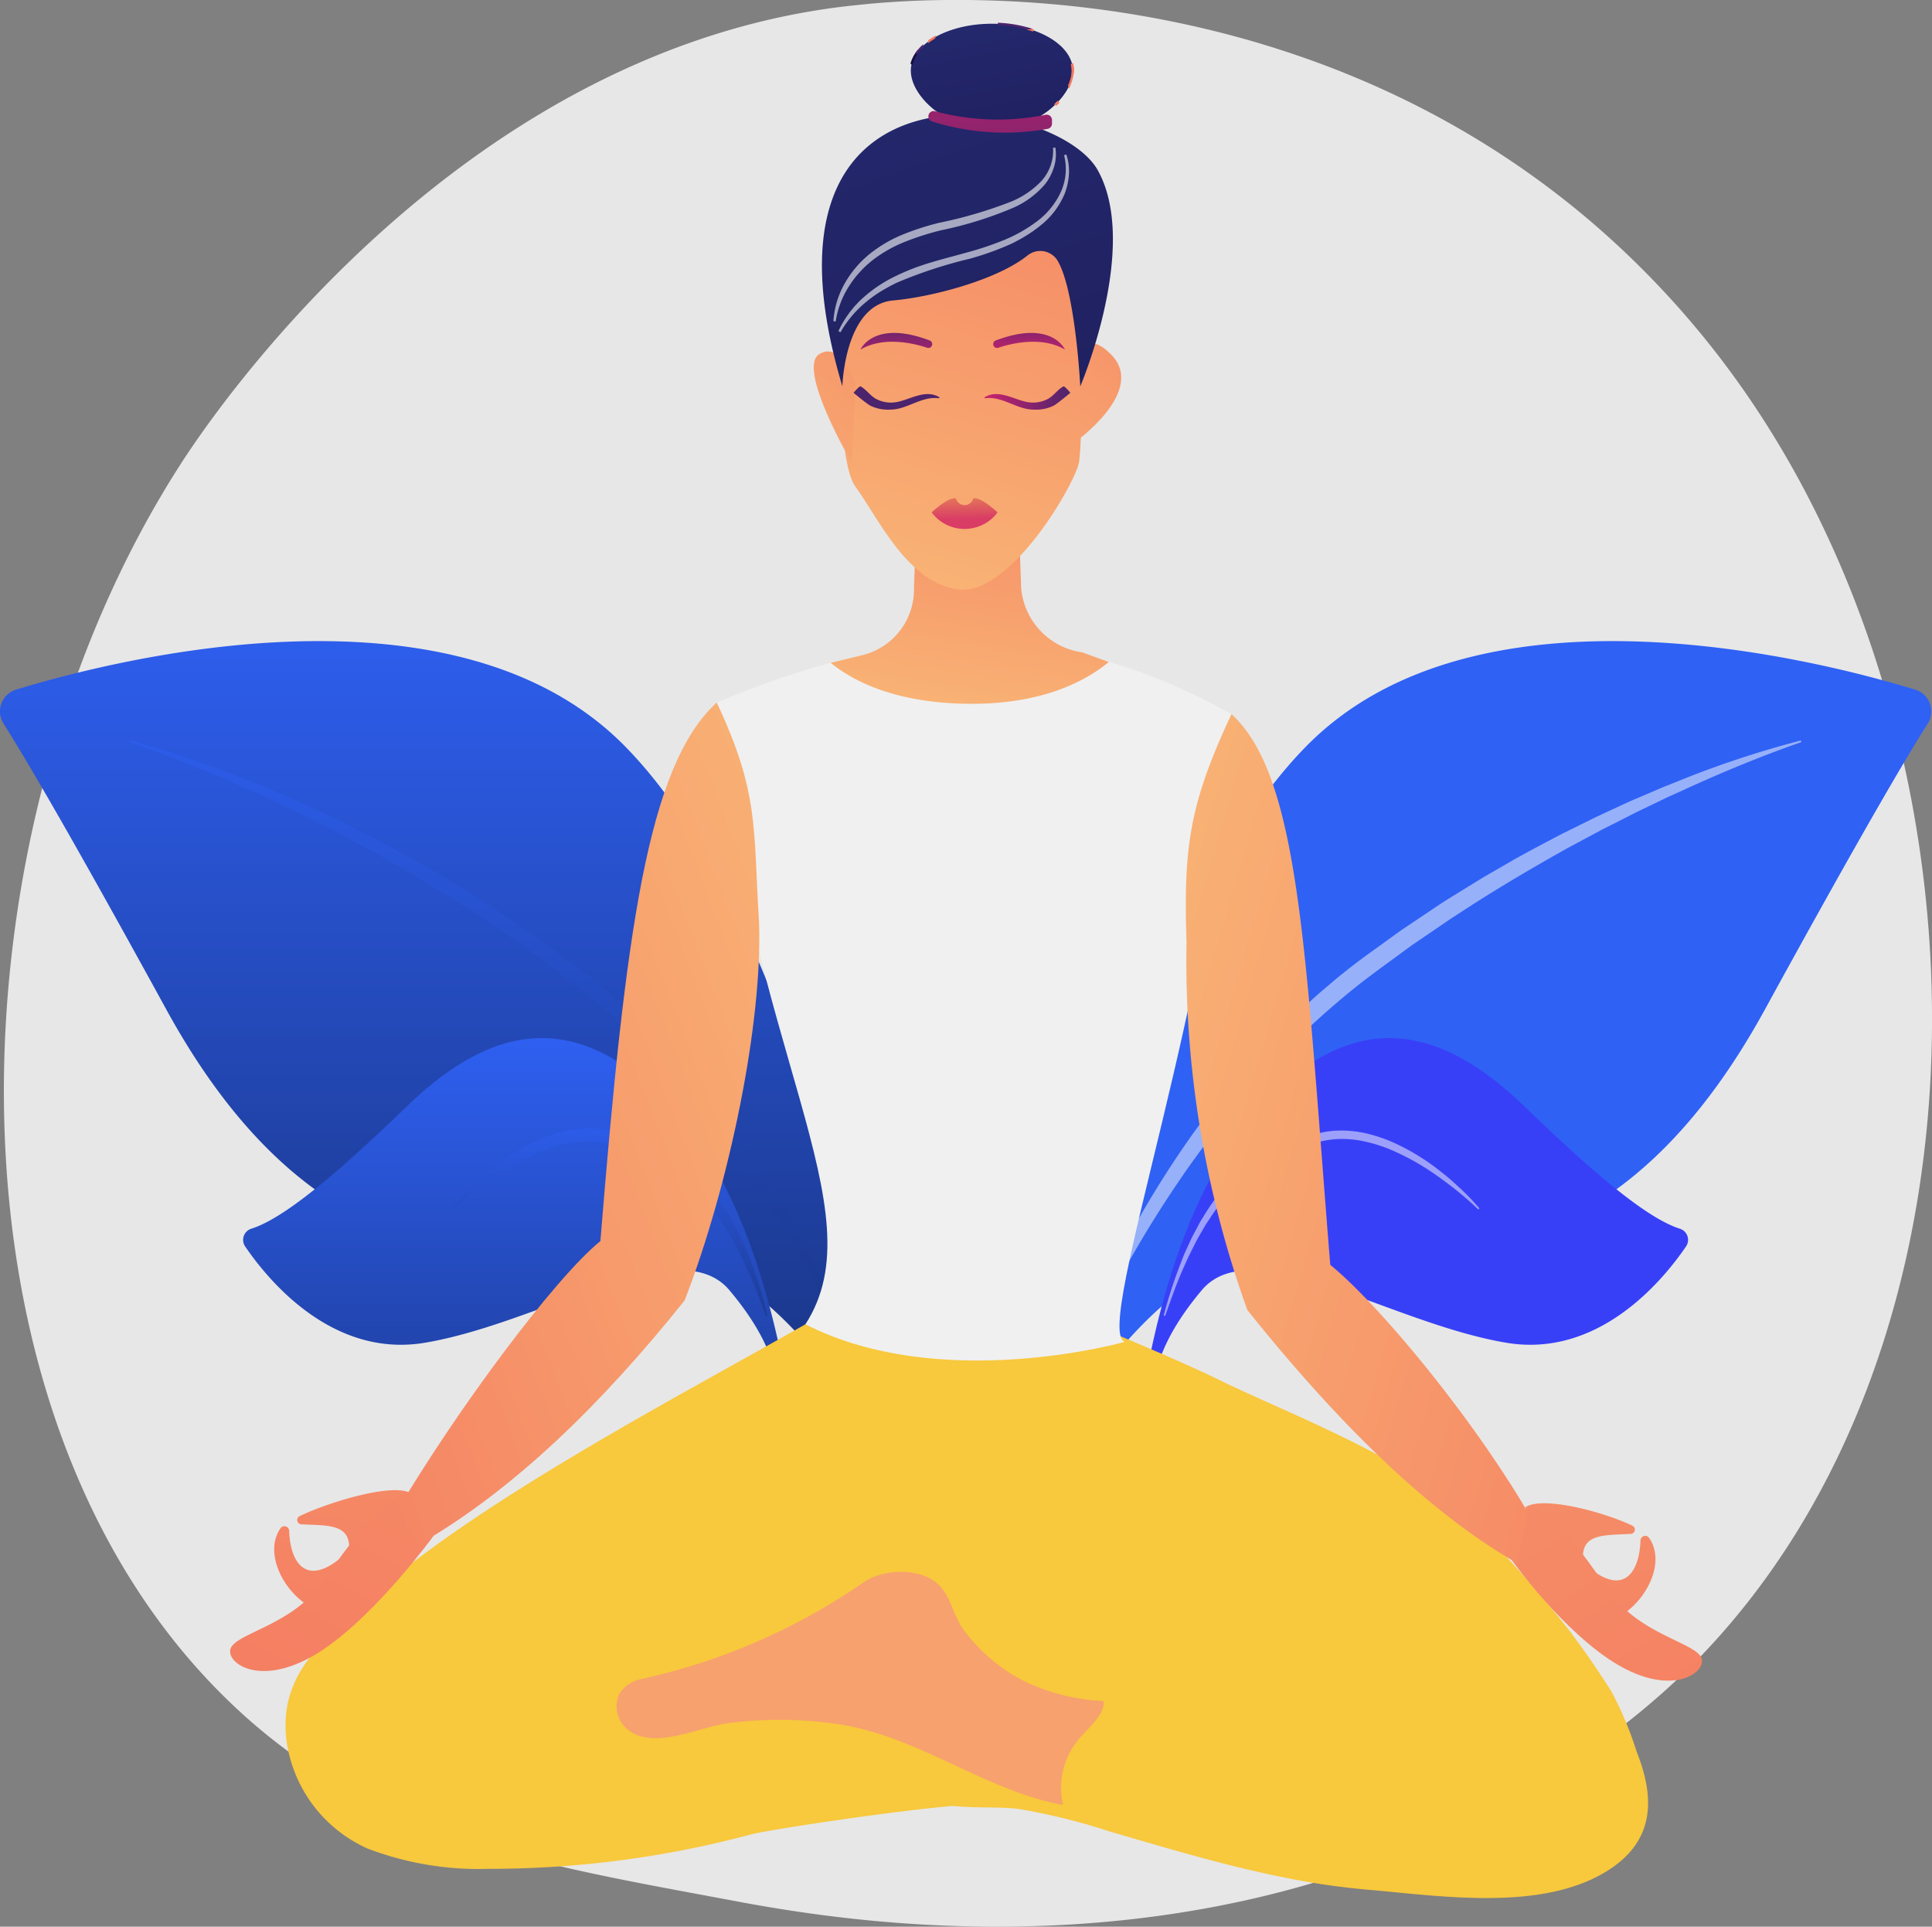 <svg xmlns="http://www.w3.org/2000/svg" xmlns:xlink="http://www.w3.org/1999/xlink" width="141.982" height="141.561" viewBox="0 0 141.982 141.561"><rect x="0" y="0" width="141.982" height="141.561" fill="#808080" stroke="none"/><defs><style>.a{fill:none;}.ac,.b,.f{fill:#fff;}.b{opacity:0.81;}.c,.d{fill:url(#a);}.d,.f{opacity:0.5;}.e{fill:#2f61f5;}.g{fill:url(#e);}.h{fill:#f8c83d;}.i{fill:#f7a16e;}.j{fill:#f0f0f0;}.k{fill:url(#f);}.l{fill:url(#g);}.m{fill:url(#h);}.n{fill:url(#i);}.o{fill:url(#j);}.p{fill:url(#k);}.q{fill:url(#l);}.r{fill:url(#m);}.s{fill:url(#n);}.t{fill:url(#o);}.u{fill:url(#p);}.v{fill:url(#q);}.w{fill:url(#r);}.x{fill:url(#s);}.y{fill:url(#t);}.z{fill:url(#u);}.aa{fill:url(#v);}.ab{fill:url(#w);}.ac{opacity:0.6;}.ad{fill:url(#x);}.ae{clip-path:url(#y);}.af{fill:url(#z);}.ag{fill:url(#aa);}.ah{fill:url(#ab);}.ai{fill:url(#ac);}.aj{fill:url(#ad);}.ak{fill:url(#ae);}.al{fill:url(#af);}.am{fill:url(#ag);}.an{fill:url(#ah);}.ao{fill:url(#ai);}.ap{fill:url(#aj);}.aq{fill:url(#ak);}.ar{fill:url(#al);}.as{fill:url(#am);}.at{fill:url(#an);}.au{fill:url(#ao);}.av{fill:url(#ap);}.aw{fill:url(#aq);}.ax{fill:url(#ar);}.ay{fill:url(#as);}.az{fill:url(#at);}.ba{fill:url(#au);}.bb{fill:url(#av);}.bc{fill:url(#aw);}.bd{fill:url(#ax);}.be{fill:url(#ay);}.bf{fill:url(#az);}.bg{fill:url(#ba);}.bh{fill:url(#bb);}.bi{fill:url(#bc);}.bj{fill:url(#bd);}.bk{fill:url(#be);}.bl{fill:url(#bf);}.bm{fill:url(#bg);}.bn{fill:url(#bh);}.bo{fill:url(#bi);}.bp{fill:url(#bj);}.bq{fill:url(#bk);}.br{fill:url(#bl);}.bs{fill:url(#bm);}.bt{fill:url(#bn);}.bu{fill:url(#bo);}.bv{fill:url(#bp);}.bw{fill:url(#bq);}.bx{fill:url(#br);}.by{fill:url(#bs);}.bz{fill:url(#bt);}.ca{fill:url(#bu);}.cb{fill:url(#bv);}.cc{fill:url(#bw);}.cd{fill:url(#bx);}.ce{fill:url(#by);}.cf{fill:url(#bz);}.cg{fill:url(#ca);}.ch{fill:url(#cb);}.ci{fill:url(#cc);}.cj{fill:url(#cd);}.ck{fill:url(#ce);}.cl{fill:url(#cf);}.cm{fill:url(#cg);}.cn{fill:url(#ch);}.co{fill:url(#ci);}.cp{fill:url(#cj);}.cq{fill:url(#ck);}.cr{fill:url(#cl);}.cs{fill:url(#cm);}.ct{fill:url(#fb);}</style><linearGradient id="a" x1="0.5" x2="0.5" y2="1" gradientUnits="objectBoundingBox"><stop offset="0" stop-color="#2f61f5"/><stop offset="1" stop-color="#18317b"/></linearGradient><linearGradient id="e" x1="-3.816" y1="0.305" x2="-2.877" y2="0.305" gradientUnits="objectBoundingBox"><stop offset="0" stop-color="#53d8ff"/><stop offset="1" stop-color="#3840f7"/></linearGradient><linearGradient id="f" x1="4.585" y1="-16.568" x2="-0.727" y2="5.343" gradientUnits="objectBoundingBox"><stop offset="0" stop-color="#f9b776"/><stop offset="1" stop-color="#f47960"/></linearGradient><linearGradient id="g" x1="5.815" y1="-10.396" x2="-0.768" y2="2.743" xlink:href="#f"/><linearGradient id="h" x1="2.717" y1="-4.669" x2="0.081" y2="1.547" xlink:href="#f"/><linearGradient id="i" x1="1.221" y1="0.001" x2="-0.25" y2="1.308" xlink:href="#f"/><linearGradient id="j" x1="-3.665" y1="-14.784" x2="2.227" y2="6.515" xlink:href="#f"/><linearGradient id="k" x1="-5.161" y1="-9.495" x2="2.438" y2="3.525" xlink:href="#f"/><linearGradient id="l" x1="-1.87" y1="-4.198" x2="1.18" y2="1.931" xlink:href="#f"/><linearGradient id="m" x1="-0.219" y1="0.076" x2="1.566" y2="1.349" xlink:href="#f"/><linearGradient id="n" x1="0.45" y1="1.124" x2="0.692" y2="-0.238" xlink:href="#f"/><linearGradient id="o" x1="0.39" y1="1.097" x2="0.61" y2="-0.26" xlink:href="#f"/><linearGradient id="p" x1="-0.028" y1="2.368" x2="1.253" y2="-2.398" xlink:href="#f"/><linearGradient id="q" x1="-0.064" y1="3.006" x2="1.079" y2="-2.345" xlink:href="#f"/><linearGradient id="r" y1="0.5" x2="1" y2="0.5" gradientUnits="objectBoundingBox"><stop offset="0" stop-color="#cb236d"/><stop offset="1" stop-color="#4c246d"/></linearGradient><linearGradient id="s" x1="-11.163" y1="0.5" x2="-10.163" y2="0.5" xlink:href="#r"/><linearGradient id="t" x1="0.491" y1="1.211" x2="0.527" y2="-0.318" xlink:href="#r"/><linearGradient id="u" x1="-12.699" y1="1.211" x2="-12.664" y2="-0.318" xlink:href="#r"/><linearGradient id="v" x1="0.402" y1="-1.419" x2="0.512" y2="0.694" gradientUnits="objectBoundingBox"><stop offset="0" stop-color="#fdf53f"/><stop offset="1" stop-color="#d93c65"/></linearGradient><linearGradient id="w" x1="-0.428" y1="-1.696" x2="1.752" y2="3.646" gradientUnits="objectBoundingBox"><stop offset="0" stop-color="#2b3582"/><stop offset="1" stop-color="#150e42"/></linearGradient><linearGradient id="x" x1="-0.11" y1="-1.683" x2="1.354" y2="3.427" xlink:href="#w"/><clipPath id="y"><path class="a" d="M1779.44,489.394a6.914,6.914,0,0,1-4.264-1.48,4.1,4.1,0,0,1-1.777-2.959c0-1.95,2.71-3.535,6.041-3.535s6.041,1.586,6.041,3.535a4.1,4.1,0,0,1-1.777,2.959A6.914,6.914,0,0,1,1779.44,489.394Zm0-7.8c-3.236,0-5.87,1.508-5.87,3.363,0,1.921,2.709,4.267,5.87,4.267s5.87-2.346,5.87-4.267C1785.31,483.1,1782.677,481.592,1779.44,481.592Z" transform="translate(-1773.399 -481.419)"/></clipPath><linearGradient id="z" x1="-543.339" y1="-42.882" x2="-540.637" y2="-42.882" xlink:href="#f"/><linearGradient id="aa" x1="-170.842" y1="-39.873" x2="-165.895" y2="-36.954" gradientUnits="objectBoundingBox"><stop offset="0" stop-color="#f9b776"/><stop offset="0.518" stop-color="#f6976b"/><stop offset="1" stop-color="#f47960"/></linearGradient><linearGradient id="ab" x1="-150.182" y1="-43.961" x2="-140.826" y2="-37.211" xlink:href="#f"/><linearGradient id="ac" x1="-166.093" y1="-93.405" x2="-160.265" y2="-86.026" xlink:href="#w"/><linearGradient id="ad" x1="-720.972" y1="-40.739" x2="-718.27" y2="-40.739" xlink:href="#f"/><linearGradient id="ae" x1="-205.707" y1="-46.735" x2="-197.993" y2="-41.688" xlink:href="#r"/><linearGradient id="af" x1="-1058.802" y1="133.202" x2="-1058.222" y2="130.06" xlink:href="#f"/><linearGradient id="ag" x1="-326.101" y1="-74.127" x2="-321.476" y2="-69.282" xlink:href="#w"/><linearGradient id="ah" x1="-703.722" y1="-30.738" x2="-700.066" y2="-37.701" xlink:href="#f"/><linearGradient id="ai" x1="-622.72" y1="87.967" x2="-614.41" y2="95.372" xlink:href="#w"/><linearGradient id="aj" x1="-2440.542" y1="-109.512" x2="-2427.863" y2="-134.21" xlink:href="#f"/><linearGradient id="ak" x1="-543.339" y1="-45.712" x2="-540.637" y2="-45.712" xlink:href="#f"/><linearGradient id="al" x1="-170.842" y1="-42.662" x2="-165.895" y2="-39.743" xlink:href="#aa"/><linearGradient id="am" x1="-150.182" y1="-46.978" x2="-140.826" y2="-40.227" xlink:href="#f"/><linearGradient id="an" x1="-166.093" y1="-99.755" x2="-160.265" y2="-92.376" xlink:href="#w"/><linearGradient id="ao" x1="-720.972" y1="-43.573" x2="-718.27" y2="-43.573" xlink:href="#f"/><linearGradient id="ap" x1="-205.707" y1="-49.908" x2="-197.993" y2="-44.86" xlink:href="#r"/><linearGradient id="aq" x1="-1058.802" y1="122.907" x2="-1058.222" y2="119.765" xlink:href="#f"/><linearGradient id="ar" x1="-326.101" y1="-78.939" x2="-321.476" y2="-74.094" xlink:href="#w"/><linearGradient id="as" x1="-703.722" y1="-41.227" x2="-700.066" y2="-48.19" xlink:href="#f"/><linearGradient id="at" x1="-622.72" y1="80.612" x2="-614.41" y2="88.017" xlink:href="#w"/><linearGradient id="au" x1="-2440.542" y1="-146.719" x2="-2427.863" y2="-171.417" xlink:href="#f"/><linearGradient id="av" x1="-536.373" y1="-42.882" x2="-533.671" y2="-42.882" xlink:href="#f"/><linearGradient id="aw" x1="-168.667" y1="-39.873" x2="-163.72" y2="-36.954" xlink:href="#aa"/><linearGradient id="ax" x1="-148.258" y1="-43.961" x2="-138.902" y2="-37.211" xlink:href="#f"/><linearGradient id="ay" x1="-163.976" y1="-93.405" x2="-158.147" y2="-86.026" xlink:href="#w"/><linearGradient id="az" x1="-711.665" y1="-40.739" x2="-708.963" y2="-40.739" xlink:href="#f"/><linearGradient id="ba" x1="-203.064" y1="-46.735" x2="-195.35" y2="-41.688" xlink:href="#r"/><linearGradient id="bb" x1="-1050.101" y1="133.202" x2="-1049.521" y2="130.06" xlink:href="#f"/><linearGradient id="bc" x1="-321.907" y1="-74.127" x2="-317.282" y2="-69.282" xlink:href="#w"/><linearGradient id="bd" x1="-697.585" y1="-30.738" x2="-693.93" y2="-37.701" xlink:href="#f"/><linearGradient id="be" x1="-615.182" y1="87.967" x2="-606.873" y2="95.372" xlink:href="#w"/><linearGradient id="bf" x1="-2419.315" y1="-109.512" x2="-2406.637" y2="-134.21" xlink:href="#f"/><linearGradient id="bg" x1="-536.373" y1="-45.712" x2="-533.671" y2="-45.712" xlink:href="#f"/><linearGradient id="bh" x1="-168.667" y1="-42.662" x2="-163.72" y2="-39.743" xlink:href="#aa"/><linearGradient id="bi" x1="-148.258" y1="-46.978" x2="-138.902" y2="-40.227" xlink:href="#f"/><linearGradient id="bj" x1="-163.976" y1="-99.755" x2="-158.147" y2="-92.376" xlink:href="#w"/><linearGradient id="bk" x1="-711.665" y1="-43.573" x2="-708.963" y2="-43.573" xlink:href="#f"/><linearGradient id="bl" x1="-203.064" y1="-49.908" x2="-195.35" y2="-44.86" xlink:href="#r"/><linearGradient id="bm" x1="-1050.101" y1="122.907" x2="-1049.521" y2="119.765" xlink:href="#f"/><linearGradient id="bn" x1="-321.907" y1="-78.939" x2="-317.282" y2="-74.094" xlink:href="#w"/><linearGradient id="bo" x1="-697.585" y1="-41.227" x2="-693.93" y2="-48.19" xlink:href="#f"/><linearGradient id="bp" x1="-615.182" y1="80.612" x2="-606.873" y2="88.017" xlink:href="#w"/><linearGradient id="bq" x1="-2419.315" y1="-146.719" x2="-2406.637" y2="-171.417" xlink:href="#f"/><linearGradient id="br" x1="-529.403" y1="-42.882" x2="-526.701" y2="-42.882" xlink:href="#f"/><linearGradient id="bs" x1="-166.492" y1="-39.873" x2="-161.546" y2="-36.954" xlink:href="#aa"/><linearGradient id="bt" x1="-146.334" y1="-43.961" x2="-136.978" y2="-37.211" xlink:href="#f"/><linearGradient id="bu" x1="-161.855" y1="-93.405" x2="-156.026" y2="-86.026" xlink:href="#w"/><linearGradient id="bv" x1="-702.324" y1="-40.739" x2="-699.622" y2="-40.739" xlink:href="#f"/><linearGradient id="bw" x1="-200.417" y1="-46.735" x2="-192.704" y2="-41.688" xlink:href="#r"/><linearGradient id="bx" x1="-1041.415" y1="133.202" x2="-1040.835" y2="130.06" xlink:href="#f"/><linearGradient id="by" x1="-317.714" y1="-74.127" x2="-313.089" y2="-69.282" xlink:href="#w"/><linearGradient id="bz" x1="-691.445" y1="-30.738" x2="-687.79" y2="-37.701" xlink:href="#f"/><linearGradient id="ca" x1="-607.621" y1="87.967" x2="-599.312" y2="95.372" xlink:href="#w"/><linearGradient id="cb" x1="-2398.044" y1="-109.512" x2="-2385.366" y2="-134.21" xlink:href="#f"/><linearGradient id="cc" x1="-529.403" y1="-45.712" x2="-526.701" y2="-45.712" xlink:href="#f"/><linearGradient id="cd" x1="-166.492" y1="-42.662" x2="-161.546" y2="-39.743" xlink:href="#aa"/><linearGradient id="ce" x1="-146.334" y1="-46.978" x2="-136.978" y2="-40.227" xlink:href="#f"/><linearGradient id="cf" x1="-161.855" y1="-99.755" x2="-156.026" y2="-92.376" xlink:href="#w"/><linearGradient id="cg" x1="-702.324" y1="-43.573" x2="-699.622" y2="-43.573" xlink:href="#f"/><linearGradient id="ch" x1="-200.417" y1="-49.908" x2="-192.704" y2="-44.86" xlink:href="#r"/><linearGradient id="ci" x1="-1041.415" y1="122.907" x2="-1040.835" y2="119.765" xlink:href="#f"/><linearGradient id="cj" x1="-317.714" y1="-78.939" x2="-313.089" y2="-74.094" xlink:href="#w"/><linearGradient id="ck" x1="-691.445" y1="-41.227" x2="-687.79" y2="-48.19" xlink:href="#f"/><linearGradient id="cl" x1="-607.621" y1="80.612" x2="-599.312" y2="88.017" xlink:href="#w"/><linearGradient id="cm" x1="-2398.044" y1="-146.719" x2="-2385.366" y2="-171.417" xlink:href="#f"/><linearGradient id="fb" x1="0.065" y1="-5.373" x2="1.106" y2="8.284" xlink:href="#r"/></defs><g transform="translate(0 0)"><path class="b" d="M587.322,570.692a54.226,54.226,0,0,1-9.515,7.766C553.164,595,524.995,590.233,516.285,588.6c-14.051-2.63-25.913-4.484-36.1-13.742-23.157-21.035-22.031-64.916-4.336-92.1,2.1-3.223,19.766-29.555,48-33.265.691-.091,1.206-.142,1.657-.19,4.367-.465,31.43-2.919,53.5,15.669a66.068,66.068,0,0,1,12.956,14.78C609.188,506.521,609.242,547.974,587.322,570.692Z" transform="translate(-462.388 -448.945)"/><g transform="translate(0 47.105)"><g transform="translate(0 0)"><path class="c" d="M522.942,1432.922s-7.751-15.852-17.1-16.282-24.344,4.1-36.516-18.115c-7.126-13.006-10.435-18.591-11.954-20.987a1.675,1.675,0,0,1,.918-2.5c7.461-2.275,32.277-8.55,44.758,4.169C517.848,1394.286,522.942,1432.922,522.942,1432.922Z" transform="translate(-457.112 -1371.473)"/><path class="d" d="M644.943,1514.746a75.129,75.129,0,0,1,8.951,3.04l1.1.446,1.086.47,1.086.471c.362.157.718.328,1.077.492l1.073.5.536.251.53.264,2.12,1.057c1.394.744,2.8,1.473,4.156,2.28l1.027.593.513.3.5.311,2.017,1.25.5.315.492.331.985.662.985.661.492.33.482.347c1.278.936,2.581,1.827,3.816,2.837.317.242.615.5.92.76s.61.511.909.773l.884.8.442.4.429.414.858.828.833.854.416.427c.137.144.268.293.4.44l.8.882a66.134,66.134,0,0,1,5.777,7.571,72.711,72.711,0,0,1,4.694,8.273c.687,1.428,1.337,2.874,1.928,4.345s1.138,2.957,1.59,4.48a.1.1,0,0,1-.2.066v0c-.262-.739-.557-1.472-.861-2.2s-.616-1.449-.945-2.164c-.656-1.43-1.345-2.845-2.083-4.234a80.72,80.72,0,0,0-4.866-8.058,71.2,71.2,0,0,0-5.808-7.373,59.377,59.377,0,0,0-6.8-6.424c-1.212-.976-2.5-1.879-3.757-2.81l-.475-.346-.486-.331-.971-.661-.971-.661-.486-.33-.5-.315c-2.62-1.72-5.325-3.3-8.065-4.828l-2.077-1.1-.52-.275-.526-.262-1.052-.526c-.351-.175-.7-.357-1.052-.526l-1.063-.5-1.063-.505-1.074-.48c-2.86-1.289-5.77-2.481-8.747-3.483h0a.06.06,0,0,1-.037-.076A.059.059,0,0,1,644.943,1514.746Z" transform="translate(-635.334 -1507.429)"/></g><g transform="translate(17.866 29.169)"><path class="c" d="M854.194,1982.032c.65.262-4.167-6.379-5.125-12.574s-3.456-16.677-9.456-22.477-11.909-5.767-18.681.785c-5.643,5.46-9.223,8.292-11.423,8.979a.86.86,0,0,0-.441,1.3c1.717,2.518,6.426,8.22,13.223,7.073,8.669-1.464,18.654-8.274,22.37-3.853s3.578,7.126,3.91,9.37S849.895,1980.3,854.194,1982.032Z" transform="translate(-808.918 -1942.737)"/><path class="d" d="M1111.144,2078.282a18.519,18.519,0,0,1,2.839-2.813,16.721,16.721,0,0,1,1.636-1.174,13.935,13.935,0,0,1,1.785-.968,11.458,11.458,0,0,1,1.94-.672,8.481,8.481,0,0,1,2.072-.23c.176.008.352.007.527.028s.354.035.523.065l1,.2.985.273.964.349a11.473,11.473,0,0,1,3.453,2.194,14.349,14.349,0,0,1,2.543,3.164l.263.431c.089.143.158.3.238.445.152.3.313.594.457.9l.409.917c.143.3.245.622.367.932a31.762,31.762,0,0,1,1.164,3.815.058.058,0,0,1-.111.035v0l-.352-.927c-.12-.307-.223-.621-.357-.923l-.379-.912c-.059-.154-.126-.3-.2-.453l-.207-.447c-.264-.6-.578-1.176-.876-1.757-.157-.287-.331-.563-.494-.843s-.345-.551-.526-.819a14.658,14.658,0,0,0-2.514-2.9,11.284,11.284,0,0,0-3.233-1.966l-.9-.316-.921-.246-.939-.182c-.155-.028-.3-.041-.457-.062s-.306-.019-.458-.03a7.655,7.655,0,0,0-1.846.183,10.748,10.748,0,0,0-1.81.555,16.549,16.549,0,0,0-1.738.823q-.847.468-1.661,1.011a29.4,29.4,0,0,0-3.1,2.406l0,0a.06.06,0,0,1-.086-.006A.061.061,0,0,1,1111.144,2078.282Z" transform="translate(-1095.783 -2065.803)"/></g></g><g transform="translate(76.094 47.105)"><g transform="translate(0 0)"><path class="e" d="M1955.471,1432.922s7.751-15.852,17.1-16.282,24.344,4.1,36.517-18.115c7.126-13.006,10.435-18.591,11.954-20.987a1.674,1.674,0,0,0-.918-2.5c-7.461-2.275-32.276-8.55-44.758,4.169C1960.565,1394.286,1955.471,1432.922,1955.471,1432.922Z" transform="translate(-1955.471 -1371.473)"/><path class="f" d="M2045.417,1514.864c-2.966,1.033-5.869,2.241-8.719,3.547l-1.072.486-1.059.51-1.06.509c-.353.17-.7.355-1.048.531l-1.05.529-.525.264-.518.277-2.072,1.109c-2.732,1.533-5.432,3.118-8.046,4.842l-.495.315-.485.331-.969.661-.97.661-.485.33-.474.346c-1.256.93-2.541,1.835-3.75,2.807a59.755,59.755,0,0,0-6.792,6.4l-.777.875-.388.438-.377.448-.752.9-.73.917c-.246.3-.482.614-.717.927s-.479.618-.709.934c-.462.631-.925,1.262-1.366,1.909a82.13,82.13,0,0,0-4.895,8.03c-.746,1.382-1.441,2.793-2.107,4.219-.334.712-.652,1.433-.961,2.156s-.611,1.453-.88,2.191v0a.1.1,0,0,1-.2-.065c.439-1.527.972-3.02,1.557-4.495s1.224-2.926,1.9-4.36a71.783,71.783,0,0,1,4.665-8.3,65.483,65.483,0,0,1,5.768-7.6l.8-.885c.134-.147.266-.3.4-.441l.416-.429.834-.856.859-.831.429-.416.443-.4.886-.8c.3-.263.608-.517.911-.775s.6-.52.922-.762c1.238-1.014,2.543-1.9,3.823-2.841l.483-.346.494-.331.986-.662.987-.661.494-.331.5-.316,2.021-1.247.506-.31.515-.3,1.03-.591c1.363-.805,2.769-1.532,4.166-2.271l2.126-1.051.532-.262.537-.249,1.076-.5c.361-.162.717-.332,1.081-.488l1.089-.465,1.089-.465,1.1-.441a72.788,72.788,0,0,1,8.978-2.977.06.06,0,0,1,.034.115Z" transform="translate(-1989.166 -1507.431)"/></g><g transform="translate(2.627 29.169)"><path class="g" d="M2007.266,1982.032c-.65.262,4.167-6.379,5.125-12.574s3.456-16.677,9.456-22.477,11.909-5.767,18.681.785c5.643,5.46,9.223,8.292,11.422,8.979a.859.859,0,0,1,.441,1.3c-1.717,2.518-6.426,8.22-13.223,7.073-8.669-1.464-18.655-8.274-22.37-3.853s-3.578,7.126-3.91,9.37S2011.565,1980.3,2007.266,1982.032Z" transform="translate(-2007.206 -1942.737)"/><path class="f" d="M2164.315,2081.547c-.474-.455-.97-.887-1.477-1.3s-1.035-.805-1.569-1.181a18.03,18.03,0,0,0-3.4-1.9,10.84,10.84,0,0,0-1.832-.577,7.757,7.757,0,0,0-1.886-.193c-.157.011-.315.01-.471.03s-.311.035-.468.063l-.95.185-.933.252-.908.322a11.327,11.327,0,0,0-3.27,2.008,14.611,14.611,0,0,0-2.516,2.953l-.271.408c-.092.134-.166.281-.251.421-.161.284-.332.564-.485.853-.292.588-.6,1.168-.856,1.774-.552,1.2-.981,2.445-1.422,3.691v0a.057.057,0,0,1-.074.036.06.06,0,0,1-.037-.072,35.209,35.209,0,0,1,1.233-3.785c.125-.309.233-.625.378-.925l.418-.909c.147-.3.311-.59.465-.886.081-.146.152-.3.242-.44l.265-.426a14.492,14.492,0,0,1,2.542-3.116,11.469,11.469,0,0,1,3.415-2.153l.953-.343.974-.267.988-.2c.167-.029.341-.043.511-.065s.343-.018.514-.028a8.37,8.37,0,0,1,2.032.222,11.316,11.316,0,0,1,1.918.65,16.344,16.344,0,0,1,3.421,2.081c.528.406,1.03.843,1.515,1.3a17.585,17.585,0,0,1,1.382,1.435.061.061,0,0,1-.087.084Z" transform="translate(-2134.428 -2068.985)"/></g></g><g transform="translate(16.912 1.658)"><g transform="translate(4.07 92.163)"><path class="h" d="M1776.369,2331.168a54.477,54.477,0,0,0,5.879.851c5.389.46,12.9,1.655,17.724-1.425,3.451-2.2,3.424-5.349,2.093-8.693a25.751,25.751,0,0,0-1.868-4.451q-1.459-2.307-3.1-4.489a95.021,95.021,0,0,0-6.905-7.811c-4.374-4.645-13.556-8-18.991-10.668-4.306-2.111-18.979-8.167-19.338-7.381-1.027,2.245-.22,4.32-.67,6.749l-2.949,15.926c-.828,4.474-1.419,8.808-.386,13.3.854,3.715,5.9,2.614,8.856,3.025a46.75,46.75,0,0,1,6.594,1.635C1767.527,2328.969,1771.916,2330.292,1776.369,2331.168Z" transform="translate(-1702.764 -2287)"/><path class="h" d="M908.47,2289.877c-9.4,5.348-24.673,13.285-32.564,20.6-3.059,2.838-6.1,5.214-5.58,9.9a10.214,10.214,0,0,0,5.965,8.015,22.921,22.921,0,0,0,8.936,1.493,74.271,74.271,0,0,0,19.332-2.551c1.6-.41,18.023-2.884,17.969-2.021.827-13.016-.743-25.924-.461-38.915A26.974,26.974,0,0,0,908.47,2289.877Z" transform="translate(-870.266 -2286.395)"/><path class="h" d="M1847.4,2696.472a5.305,5.305,0,0,0,2.027-.906c.744-.578,1.252-1.419,2-2,2.772-2.152,5.008.61,7.1,2.167,2.008,1.494,4.407,2.4,6.372,3.952s3.494,4.126,2.731,6.519c-.682,2.138-4.027-.371-4.96-1.019a12.4,12.4,0,0,0-7.6-2.452,30.764,30.764,0,0,0-3.1.451c-2.982.469-7.093.958-9.914-.292-2.011-.892-8.365-4.23-2.843-5.094l6.652-1.04C1846.372,2696.681,1846.892,2696.6,1847.4,2696.472Z" transform="translate(-1787.91 -2672.03)"/><path class="i" d="M1379,2718.814a15.074,15.074,0,0,0,5.989,1.543c.191,1.075-1.519,2.268-2.1,3.181a5.522,5.522,0,0,0-.866,4.454c-5.777-1.06-10.649-5.087-16.6-5.949a29.3,29.3,0,0,0-8.043-.058c-2.063.273-5.255,1.917-7.18.591a2.193,2.193,0,0,1-.765-2.787,2.547,2.547,0,0,1,1.648-1.059,45.973,45.973,0,0,0,16.289-7.1c1.488-1.039,4.451-1.123,5.718.406.741.894.917,2.13,1.628,3.095a12.868,12.868,0,0,0,4.277,3.68Z" transform="translate(-1324.882 -2689.195)"/></g><path class="j" d="M1494.394,1378.218c2.165,25.224,11.932,37.31,6.509,45.687,10.029,5.108,23.471,1.289,23.471,1.289-2.4-.8,7.075-26.758,7.844-46.124C1519.285,1371.806,1507.6,1372.634,1494.394,1378.218Z" transform="translate(-1458.627 -1328.259)"/><g transform="translate(0 49.959)"><g transform="translate(0 57.872)"><path class="k" d="M891.156,2597.434l4.6-3.933c-1.279-.9-6.267.667-8.242,1.638a.315.315,0,0,0,.126.6C889.555,2595.84,891.147,2595.7,891.156,2597.434Z" transform="translate(-882.404 -2593.231)"/><path class="l" d="M859.655,2646.594l-.747,1.082-2.292,3.386c-2.025-1.075-3.54-3.994-2.267-5.812a.349.349,0,0,1,.633.188C855.071,2648.09,856.526,2649.882,859.655,2646.594Z" transform="translate(-850.643 -2642.453)"/><path class="m" d="M805.065,2600.865s-4.041,5.569-8.008,8.287c-4.76,3.261-7.628.844-6.8-.2s4.473-1.678,6.588-4.61S804.3,2593.328,805.065,2600.865Z" transform="translate(-790.117 -2597.509)"/></g><path class="n" d="M1030.575,1519.335c4.277-7.274,11.559-17.136,15-19.928,1.841-22.7,3.46-34.917,8.55-39.57,3.13,6.682,2.672,9.1,3.108,16.15.269,7.344-2.166,19.254-5.466,27.779-6.068,7.581-12.548,13.92-19.5,17.917Z" transform="translate(-1018.364 -1459.837)"/></g><g transform="translate(70.234 50.811)"><g transform="translate(23.546 57.982)"><path class="o" d="M2668.135,2616.023l-4.255-3.641c1.278-.9,5.922.375,7.9,1.345a.316.316,0,0,1-.126.6C2669.735,2614.429,2668.143,2614.295,2668.135,2616.023Z" transform="translate(-2662.502 -2612.075)"/><path class="p" d="M2739.037,2660.452l.746,1.083,2.292,3.385c2.024-1.074,3.541-3.994,2.266-5.81a.348.348,0,0,0-.633.186C2743.621,2661.949,2742.166,2663.741,2739.037,2660.452Z" transform="translate(-2733.842 -2656.566)"/><path class="q" d="M2636.741,2622.585s3.48,5.058,7.446,7.776c4.76,3.262,7.628.844,6.8-.2s-4.472-1.679-6.587-4.61S2637.5,2615.048,2636.741,2622.585Z" transform="translate(-2636.741 -2618.973)"/></g><path class="r" d="M2198.245,1535.186c-4.278-7.274-11.083-15.4-14.528-18.195-1.842-22.705-2.17-35.813-7.26-40.466-3.13,6.682-3.523,9.827-3.305,16.745a75.689,75.689,0,0,0,4.473,27.041c6.069,7.581,12.843,14.586,19.8,18.583Z" transform="translate(-2173.102 -1476.525)"/></g><g transform="translate(44.129 30.529)"><path class="s" d="M1679.51,1095.779l-1.951-.713a5.229,5.229,0,0,1-4.49-4.734l-.388-11.01h-7.1l-.388,11.01a4.973,4.973,0,0,1-3.937,4.974l-2.188.529c1.569,1.277,4.695,3.012,10.4,3.012C1674.721,1098.847,1677.847,1097.145,1679.51,1095.779Z" transform="translate(-1659.066 -1079.323)"/></g><path class="t" d="M1672.2,740.291s-.536,12.95,1.074,15.109,3.757,7.015,7.513,7.554,8.4-7.369,8.889-9.2c.4-1.5.234-16.156.234-16.156S1678.644,728.42,1672.2,740.291Z" transform="translate(-1627.325 -721.304)"/><path class="u" d="M1637.685,957.018s-1.074-3.238-2.683-2.159,2.416,7.967,2.416,7.967Z" transform="translate(-1591.734 -930.476)"/><path class="v" d="M2011.978,945.945s0-4.856,2.683-2.159-2.683,6.475-2.683,6.475Z" transform="translate(-1949.926 -919.404)"/><path class="w" d="M1887.725,1004.915c-.423.229-.718.7-1.157.93a2.339,2.339,0,0,1-1.645.188c-.961-.226-2-.9-2.966-.334-.034.02-.019.093.02.087,1.288-.172,2.343.853,3.606.835a2.909,2.909,0,0,0,1.46-.307c.374-.231,1.195-.931,1.195-.931S1887.818,1004.865,1887.725,1004.915Z" transform="translate(-1826.491 -978.182)"/><path class="x" d="M1692.891,1004.915c.423.229.718.7,1.156.93a2.339,2.339,0,0,0,1.644.188c.962-.226,2-.9,2.967-.334.034.02.019.093-.02.087-1.288-.172-2.343.853-3.606.835a2.909,2.909,0,0,1-1.459-.307c-.374-.231-1.2-.931-1.2-.931S1692.8,1004.865,1692.891,1004.915Z" transform="translate(-1646.556 -978.182)"/><path class="y" d="M1894.36,928.852h0a.282.282,0,0,0,.37.27c.885-.3,3.177-.893,4.909.136,0,0-.968-2.238-5.1-.671A.282.282,0,0,0,1894.36,928.852Z" transform="translate(-1838.282 -905.226)"/><path class="z" d="M1707.417,928.852h0a.283.283,0,0,1-.37.27c-.885-.3-3.177-.893-4.909.136,0,0,.968-2.238,5.1-.671A.283.283,0,0,1,1707.417,928.852Z" transform="translate(-1655.82 -905.226)"/><path class="aa" d="M1810.093,1166.884c-.217-.2-1.281-1.136-1.75-.987a.654.654,0,0,1-1.266,0c-.468-.149-1.533.79-1.75.987l-.039.036a3.018,3.018,0,0,0,4.843,0Z" transform="translate(-1753.733 -1130.931)"/><path class="ab" d="M1648.024,634.034s.159-5.99,3.731-6.306c2.858-.252,7.64-1.515,9.871-3.3a1.491,1.491,0,0,1,2.282.5c1,1.827,1.461,6.665,1.6,9.114,0,0,4.39-10.3,1.288-15.877S1640.475,608.849,1648.024,634.034Z" transform="translate(-1603.031 -607.311)"/><path class="ac" d="M1687.168,671.3a3.8,3.8,0,0,1,.194,1.451,4.8,4.8,0,0,1-.315,1.436,5.8,5.8,0,0,1-1.763,2.322,9.574,9.574,0,0,1-1.195.834c-.205.13-.422.238-.634.355s-.434.216-.656.309a21.383,21.383,0,0,1-2.718.953,33.576,33.576,0,0,0-5.366,1.76,13.55,13.55,0,0,0-1.227.671,9.833,9.833,0,0,0-1.125.825,7.978,7.978,0,0,0-1.788,2.146l-.153-.078a7.119,7.119,0,0,1,.732-1.253c.134-.2.3-.381.451-.573.168-.174.328-.36.511-.52a10.038,10.038,0,0,1,2.392-1.644,16.445,16.445,0,0,1,2.689-1.051c.917-.277,1.839-.508,2.749-.765a22.4,22.4,0,0,0,2.669-.9,10.823,10.823,0,0,0,2.421-1.38,5.665,5.665,0,0,0,1.726-2.13,4.094,4.094,0,0,0,.242-2.715Z" transform="translate(-1625.718 -661.609)"/><path class="ac" d="M1679.413,661.215a3.105,3.105,0,0,1-.1,1.434,3.83,3.83,0,0,1-.673,1.282,6.515,6.515,0,0,1-2.294,1.7A27.831,27.831,0,0,1,1671,667.3a20.729,20.729,0,0,0-2.612.833,9.87,9.87,0,0,0-2.356,1.322,7.775,7.775,0,0,0-.992.917,7.1,7.1,0,0,0-.819,1.08,6.592,6.592,0,0,0-.949,2.544l-.171-.017a6.45,6.45,0,0,1,.8-2.719,7.66,7.66,0,0,1,1.827-2.192,9.85,9.85,0,0,1,2.453-1.451,19.3,19.3,0,0,1,2.682-.868,32.338,32.338,0,0,0,5.287-1.553,6.445,6.445,0,0,0,2.22-1.5,3.324,3.324,0,0,0,.874-2.461Z" transform="translate(-1618.768 -652.035)"/><g transform="translate(49.936)"><path class="ad" d="M1787,486.557c0,1.9-2.666,4.353-5.955,4.353s-5.955-2.448-5.955-4.353,2.666-3.449,5.955-3.449S1787,484.652,1787,486.557Z" transform="translate(-1775.003 -483.022)"/><g class="ae"><g transform="translate(11.137 -5.092)"><rect class="a" width="7.093" height="11.396"/><path class="af" d="M2039.351,382.553a1.159,1.159,0,0,1,.035-.21.551.551,0,0,0,.038-.234.269.269,0,0,0-.112-.2c-.01.063-.02.126-.03.189a.137.137,0,0,1-.023.065.047.047,0,0,1-.062.013.069.069,0,0,1-.018-.028c-.046-.107-.092-.215-.139-.322-.024-.057-.055-.121-.115-.138a2.826,2.826,0,0,0,0,.443.98.98,0,0,0,.1.282,1.48,1.48,0,0,1,.137.645c.016.241.034.483.053.724.036.449.078.9.128,1.344q.034.294.073.588l.514-.131A23.392,23.392,0,0,1,2039.351,382.553Z" transform="translate(-2036.57 -381.685)"/><g transform="translate(0 2.422)"><g transform="translate(0 4.603)"><path class="ag" d="M1993.759,526.776c-.029-.086-.117-.316-.172-.295a21.839,21.839,0,0,0,2.37-.924l-.772-.711a17.7,17.7,0,0,0-1.689.8c-.169.091-.55.205-.584.421-.028.176.09.355.132.52.064.251.13.5.194.752.02.075.283,1.028.191,1.046a1.226,1.226,0,0,0-.667.368c-.164.182.006.2.173.162a1.68,1.68,0,0,0,.491-.194,1.372,1.372,0,0,0,.237-.159c.118-.1.04-.415.053-.555a3.556,3.556,0,0,0,.05-1.207A.184.184,0,0,0,1993.759,526.776Z" transform="translate(-1992.696 -524.562)"/><path class="ah" d="M2063.45,532.452c-.1-.361-.42-.513-.688-.723-.058-.046-.1-.163-.159-.227l-.2-.239-.248-.29-.53-.456a5.273,5.273,0,0,0-1.242-1.783l-.612.481a4.019,4.019,0,0,0,1.566,1.545c.117.2.216.424.344.607a1.2,1.2,0,0,0,.476.377c.181.084.4.113.531.28.046.058.076.127.118.186a.733.733,0,0,0,.222.182.745.745,0,0,0,.389.12.051.051,0,0,0,.031-.008C2063.458,532.492,2063.455,532.47,2063.45,532.452Z" transform="translate(-2056.361 -528.25)"/><path class="ai" d="M2023.018,519.266l1.175.081.237.539a3.175,3.175,0,0,1,.671.818.818.818,0,0,1-.848.35l-.857-.7-.911.389a1.082,1.082,0,0,1-.73-.735A6.1,6.1,0,0,1,2023.018,519.266Z" transform="translate(-2020.28 -519.266)"/></g><g transform="translate(2.432)"><path class="aj" d="M2079.009,485.625a2.947,2.947,0,0,0,.158.923c.057.164.21.41.174.587a.581.581,0,0,1-.035.1.546.546,0,0,0-.047.233.272.272,0,0,0,.106.206l.036-.188a.134.134,0,0,1,.025-.065.046.046,0,0,1,.062-.011.076.076,0,0,1,.017.029q.063.163.127.327c.022.058.052.122.111.141a1.041,1.041,0,0,0-.1-.762,1.719,1.719,0,0,1-.181-.561,3.716,3.716,0,0,1-.079-.724,1.742,1.742,0,0,1-.013-.337,1.612,1.612,0,0,1,.118-.444,3.7,3.7,0,0,0,.188-.7c.032-.159.072-.352-.111-.468-.2-.127-.316.207-.355.342A4.682,4.682,0,0,0,2079.009,485.625Z" transform="translate(-2077.056 -481.092)"/><path class="ak" d="M2042.163,456.437c-.191-.137-.585-.2-.63-.486a1.515,1.515,0,0,1-.6.03,1.675,1.675,0,0,1-.073.781c-.065.18-.239.314-.272.507a1.007,1.007,0,0,0,.015.278c.038.365.024.759.033,1.13.006.24-.031.315-.025.555-.077.284,1.48.424,1.54.2a2.311,2.311,0,0,0,.037-.484c.025-.248-.022-.743.19-.913.088-.07.161-.137.243-.217a.16.16,0,0,1,.1-.056,2.949,2.949,0,0,0,.546-.08,1.786,1.786,0,0,0-.121-.5,1.575,1.575,0,0,0-.258-.21c-.084-.075-.173-.142-.264-.209Z" transform="translate(-2040.581 -454.581)"/><g transform="translate(1.311)"><path class="al" d="M2067.766,450.474c-.046.125-.092.25-.137.375l-.114.312c-.026.07-.034.125-.1.164a.322.322,0,0,1-.213.041.315.315,0,0,1-.211-.142.183.183,0,0,1,0-.2s.316-.685.316-.685a.134.134,0,0,1,.142-.076l.214.034A.135.135,0,0,1,2067.766,450.474Z" transform="translate(-2066.93 -449.182)"/><path class="am" d="M2084.153,446.8a.27.27,0,0,1,0,.115.6.6,0,0,1-.19.33c-.082.071-.185.116-.264.192a.249.249,0,0,0-.07.294c.038.059.114.1.123.166a.216.216,0,0,1-.031.113.5.5,0,0,0-.047.29.285.285,0,0,0,.173.224c.1.037.248.007.307.1a.664.664,0,0,1,.04.114.313.313,0,0,0,.306.153.833.833,0,0,0,.768-1.068.6.6,0,0,0-.08-.184,2.855,2.855,0,0,0-.22-.23c-.177-.207-.246-.477-.419-.678a.627.627,0,0,0-.353-.206c-.048-.01-.088.045-.086.094A.8.8,0,0,0,2084.153,446.8Z" transform="translate(-2082.732 -445.634)"/><path class="an" d="M2067.234,435.884a1.06,1.06,0,0,0-.618.355c-.311.33-.232.555-.069.637a.84.84,0,0,0,.774,0C2067.675,436.714,2067.627,435.865,2067.234,435.884Z" transform="translate(-2066.404 -435.538)"/><path class="ao" d="M2077.274,430.19s.391-.5-.111-.678l-.146.044s-.081-.378.272-.429a.578.578,0,0,1,.661.646c-.005.454-.073.736-.353.862s-.295-.127-.295-.127.177-.145.162-.259-.164-.032-.164-.032Z" transform="translate(-2076.47 -429.121)"/><path class="ap" d="M2082.622,448.865s.2-.26.3-.1-.2.235-.314.253Z" transform="translate(-2081.782 -447.714)"/></g></g></g></g><g transform="translate(11.137 6.304)"><rect class="a" width="7.093" height="11.396" transform="translate(0 0)"/><path class="aq" d="M2039.351,605.74a1.159,1.159,0,0,1,.035-.21.552.552,0,0,0,.038-.234.269.269,0,0,0-.112-.2c-.01.063-.02.126-.03.189a.135.135,0,0,1-.023.065.047.047,0,0,1-.062.013.069.069,0,0,1-.018-.028c-.046-.107-.092-.215-.139-.322-.024-.057-.055-.121-.115-.138a2.828,2.828,0,0,0,0,.444.98.98,0,0,0,.1.282,1.48,1.48,0,0,1,.137.646c.016.241.034.483.053.724.036.449.078.9.128,1.344q.034.294.073.588l.514-.131A23.385,23.385,0,0,1,2039.351,605.74Z" transform="translate(-2036.57 -604.872)"/><g transform="translate(0 2.422)"><g transform="translate(0 4.603)"><path class="ar" d="M1993.759,749.964c-.029-.086-.117-.316-.172-.294a21.839,21.839,0,0,0,2.37-.924l-.772-.711a17.614,17.614,0,0,0-1.689.8c-.169.091-.55.206-.584.42-.028.176.09.355.132.52.064.251.13.5.194.752.02.075.283,1.028.191,1.046a1.228,1.228,0,0,0-.667.368c-.164.181.006.195.173.162a1.681,1.681,0,0,0,.491-.194,1.383,1.383,0,0,0,.237-.16c.118-.1.04-.416.053-.556a3.554,3.554,0,0,0,.05-1.206A.178.178,0,0,0,1993.759,749.964Z" transform="translate(-1992.696 -747.75)"/><path class="as" d="M2063.45,755.64c-.1-.361-.42-.513-.688-.723-.058-.046-.1-.163-.159-.227l-.2-.239-.248-.29-.53-.456a5.271,5.271,0,0,0-1.242-1.783l-.612.481a4.021,4.021,0,0,0,1.566,1.545c.117.2.216.424.344.607a1.2,1.2,0,0,0,.476.377c.181.084.4.113.531.28.046.058.076.127.118.186a.733.733,0,0,0,.222.182.745.745,0,0,0,.389.12.05.05,0,0,0,.031-.008C2063.458,755.68,2063.455,755.658,2063.45,755.64Z" transform="translate(-2056.361 -751.438)"/><path class="at" d="M2023.018,742.454l1.175.081.237.539a3.177,3.177,0,0,1,.671.818.817.817,0,0,1-.848.35l-.857-.7-.911.389a1.081,1.081,0,0,1-.73-.735A6.1,6.1,0,0,1,2023.018,742.454Z" transform="translate(-2020.28 -742.454)"/></g><g transform="translate(2.432)"><path class="au" d="M2079.009,708.812a2.949,2.949,0,0,0,.158.924c.057.164.21.409.174.587a.6.6,0,0,1-.035.1.545.545,0,0,0-.047.233.271.271,0,0,0,.106.205l.036-.188a.133.133,0,0,1,.025-.065.046.046,0,0,1,.062-.011.076.076,0,0,1,.017.028l.127.327c.022.058.052.122.111.142a1.041,1.041,0,0,0-.1-.762,1.717,1.717,0,0,1-.181-.561,3.719,3.719,0,0,1-.079-.724,1.742,1.742,0,0,1-.013-.337,1.608,1.608,0,0,1,.118-.443,3.707,3.707,0,0,0,.188-.7c.032-.159.072-.352-.111-.468-.2-.127-.316.207-.355.341A4.684,4.684,0,0,0,2079.009,708.812Z" transform="translate(-2077.056 -704.279)"/><path class="av" d="M2042.163,679.625c-.191-.137-.585-.2-.63-.486a1.514,1.514,0,0,1-.6.03,1.675,1.675,0,0,1-.073.781c-.065.18-.239.314-.272.507a1,1,0,0,0,.015.278c.038.366.024.759.033,1.13.006.24-.031.315-.025.555-.077.285,1.48.424,1.54.2a2.312,2.312,0,0,0,.037-.484c.025-.248-.022-.743.19-.913.088-.07.161-.137.243-.217a.161.161,0,0,1,.1-.056,2.959,2.959,0,0,0,.546-.08,1.784,1.784,0,0,0-.121-.5,1.573,1.573,0,0,0-.258-.211c-.084-.075-.173-.142-.264-.209Z" transform="translate(-2040.581 -677.769)"/><g transform="translate(1.311)"><path class="aw" d="M2067.766,673.662c-.046.125-.092.25-.137.375l-.114.312c-.026.07-.034.125-.1.164a.324.324,0,0,1-.213.041.317.317,0,0,1-.211-.142.183.183,0,0,1,0-.2c0-.005.316-.685.316-.685a.134.134,0,0,1,.142-.076l.214.033A.135.135,0,0,1,2067.766,673.662Z" transform="translate(-2066.93 -672.37)"/><path class="ax" d="M2084.153,669.988a.269.269,0,0,1,0,.115.6.6,0,0,1-.19.329c-.082.071-.185.116-.264.192a.249.249,0,0,0-.07.294c.038.059.114.1.123.166a.217.217,0,0,1-.031.113.506.506,0,0,0-.047.29.286.286,0,0,0,.173.224c.1.037.248.007.307.1a.669.669,0,0,1,.04.114.314.314,0,0,0,.306.153.832.832,0,0,0,.768-1.068.6.6,0,0,0-.08-.184,2.9,2.9,0,0,0-.22-.23c-.177-.207-.246-.476-.419-.678a.626.626,0,0,0-.353-.206c-.048-.01-.088.045-.086.094A.8.8,0,0,0,2084.153,669.988Z" transform="translate(-2082.732 -668.822)"/><path class="ay" d="M2067.234,659.072a1.062,1.062,0,0,0-.618.355c-.311.33-.232.556-.069.637a.84.84,0,0,0,.774,0C2067.675,659.9,2067.627,659.053,2067.234,659.072Z" transform="translate(-2066.404 -658.726)"/><path class="az" d="M2077.274,653.378s.391-.5-.111-.678l-.146.044s-.081-.378.272-.428a.578.578,0,0,1,.661.646c-.005.454-.073.736-.353.862s-.295-.127-.295-.127.177-.145.162-.259-.164-.032-.164-.032Z" transform="translate(-2076.47 -652.309)"/><path class="ba" d="M2082.622,672.054s.2-.26.3-.1-.2.235-.314.253Z" transform="translate(-2081.782 -670.902)"/></g></g></g></g><g transform="translate(4.044 -5.092)"><rect class="a" width="7.093" height="11.396"/><path class="bb" d="M1899.684,382.553a1.1,1.1,0,0,1,.035-.21.544.544,0,0,0,.039-.234.269.269,0,0,0-.112-.2c-.01.063-.02.126-.03.189a.133.133,0,0,1-.022.065.046.046,0,0,1-.062.013.072.072,0,0,1-.018-.028l-.138-.322c-.024-.057-.056-.121-.116-.138a2.916,2.916,0,0,0,0,.443.975.975,0,0,0,.105.282,1.487,1.487,0,0,1,.137.645q.024.362.053.724c.036.449.078.9.129,1.344q.034.294.073.588l.513-.131A23.378,23.378,0,0,1,1899.684,382.553Z" transform="translate(-1896.902 -381.685)"/><g transform="translate(0 2.422)"><g transform="translate(0 4.603)"><path class="bc" d="M1854.091,526.776c-.029-.086-.117-.316-.172-.295a21.819,21.819,0,0,0,2.37-.924l-.771-.711a17.656,17.656,0,0,0-1.689.8c-.169.091-.55.205-.585.421-.028.176.09.355.132.52.064.251.13.5.194.752.019.075.283,1.028.191,1.046a1.225,1.225,0,0,0-.667.368c-.164.182.006.2.172.162a1.686,1.686,0,0,0,.492-.194,1.4,1.4,0,0,0,.237-.159c.117-.1.04-.415.053-.555a3.566,3.566,0,0,0,.051-1.207Z" transform="translate(-1853.028 -524.562)"/><path class="bd" d="M1923.782,532.452c-.1-.361-.42-.513-.688-.723-.059-.046-.1-.163-.159-.227l-.2-.239-.249-.29-.53-.456a5.285,5.285,0,0,0-1.241-1.783l-.612.481a4.02,4.02,0,0,0,1.566,1.545c.117.2.216.424.345.607a1.2,1.2,0,0,0,.475.377c.182.084.4.113.531.28.045.058.075.127.118.186a.727.727,0,0,0,.222.182.742.742,0,0,0,.389.12.05.05,0,0,0,.031-.008C1923.789,532.492,1923.787,532.47,1923.782,532.452Z" transform="translate(-1916.693 -528.25)"/><path class="be" d="M1883.351,519.266l1.174.081.237.539a3.168,3.168,0,0,1,.671.818.817.817,0,0,1-.847.35l-.857-.7-.911.389a1.082,1.082,0,0,1-.73-.735A6.071,6.071,0,0,1,1883.351,519.266Z" transform="translate(-1880.612 -519.266)"/></g><g transform="translate(2.432)"><path class="bf" d="M1939.34,485.625a2.923,2.923,0,0,0,.158.923c.057.164.211.41.174.587a.651.651,0,0,1-.036.1.544.544,0,0,0-.046.233.271.271,0,0,0,.105.206c.012-.063.024-.125.036-.188a.137.137,0,0,1,.025-.065.046.046,0,0,1,.062-.011.07.07,0,0,1,.017.029c.042.109.085.218.127.327.023.058.052.122.111.141a1.043,1.043,0,0,0-.1-.762,1.726,1.726,0,0,1-.182-.561,3.793,3.793,0,0,1-.079-.724,1.833,1.833,0,0,1-.012-.337,1.63,1.63,0,0,1,.118-.444,3.766,3.766,0,0,0,.188-.7c.032-.159.072-.352-.111-.468-.2-.127-.316.207-.354.342A4.707,4.707,0,0,0,1939.34,485.625Z" transform="translate(-1937.388 -481.092)"/><path class="bg" d="M1902.5,456.437c-.191-.137-.585-.2-.63-.486a1.514,1.514,0,0,1-.6.03,1.674,1.674,0,0,1-.074.781c-.066.18-.238.314-.272.507a1.031,1.031,0,0,0,.015.278c.038.365.024.759.034,1.13.006.24-.032.315-.026.555-.076.284,1.481.424,1.54.2a2.255,2.255,0,0,0,.037-.484c.025-.248-.023-.743.19-.913.087-.07.161-.137.243-.217a.16.16,0,0,1,.1-.056,2.958,2.958,0,0,0,.547-.08,1.8,1.8,0,0,0-.121-.5,1.614,1.614,0,0,0-.258-.21c-.084-.075-.172-.142-.264-.209Z" transform="translate(-1900.912 -454.581)"/><g transform="translate(1.311)"><path class="bh" d="M1928.1,450.474l-.137.375-.114.312c-.026.07-.035.125-.1.164a.324.324,0,0,1-.213.041.315.315,0,0,1-.211-.142.183.183,0,0,1,0-.2l.316-.685a.134.134,0,0,1,.142-.076l.214.034A.135.135,0,0,1,1928.1,450.474Z" transform="translate(-1927.262 -449.182)"/><path class="bi" d="M1944.485,446.8a.262.262,0,0,1,0,.115.6.6,0,0,1-.19.33c-.083.071-.185.116-.264.192a.247.247,0,0,0-.069.294c.037.059.113.1.122.166a.22.22,0,0,1-.031.113.507.507,0,0,0-.048.29.287.287,0,0,0,.174.224c.1.037.247.007.307.1a.664.664,0,0,1,.04.114.314.314,0,0,0,.307.153.832.832,0,0,0,.767-1.068.578.578,0,0,0-.08-.184,2.888,2.888,0,0,0-.22-.23c-.177-.207-.247-.477-.419-.678a.63.63,0,0,0-.353-.206c-.048-.01-.088.045-.086.094A.847.847,0,0,0,1944.485,446.8Z" transform="translate(-1943.065 -445.634)"/><path class="bj" d="M1927.565,435.884a1.057,1.057,0,0,0-.617.355c-.311.33-.234.555-.07.637a.841.841,0,0,0,.775,0C1928.006,436.714,1927.959,435.865,1927.565,435.884Z" transform="translate(-1926.735 -435.538)"/><path class="bk" d="M1937.606,430.19s.391-.5-.111-.678l-.147.044s-.081-.378.272-.429a.579.579,0,0,1,.661.646c-.006.454-.074.736-.353.862s-.295-.127-.295-.127.178-.145.162-.259-.164-.032-.164-.032Z" transform="translate(-1936.802 -429.121)"/><path class="bl" d="M1942.954,448.865s.2-.26.3-.1-.2.235-.314.253Z" transform="translate(-1942.115 -447.714)"/></g></g></g></g><g transform="translate(4.044 6.304)"><rect class="a" width="7.093" height="11.396" transform="translate(0 0)"/><path class="bm" d="M1899.684,605.74a1.1,1.1,0,0,1,.035-.21.545.545,0,0,0,.039-.234.269.269,0,0,0-.112-.2c-.01.063-.02.126-.03.189a.132.132,0,0,1-.022.065.046.046,0,0,1-.062.013.073.073,0,0,1-.018-.028l-.138-.322c-.024-.057-.056-.121-.116-.138a2.919,2.919,0,0,0,0,.444.975.975,0,0,0,.105.282,1.487,1.487,0,0,1,.137.646q.024.362.053.724c.036.449.078.9.129,1.344q.034.294.073.588l.513-.131A23.371,23.371,0,0,1,1899.684,605.74Z" transform="translate(-1896.902 -604.872)"/><g transform="translate(0 2.422)"><g transform="translate(0 4.603)"><path class="bn" d="M1854.091,749.964c-.029-.086-.117-.316-.172-.294a21.819,21.819,0,0,0,2.37-.924l-.771-.711a17.568,17.568,0,0,0-1.689.8c-.169.091-.55.206-.585.42-.028.176.09.355.132.52.064.251.13.5.194.752.019.075.283,1.028.191,1.046a1.227,1.227,0,0,0-.667.368c-.164.181.006.195.172.162a1.687,1.687,0,0,0,.492-.194,1.414,1.414,0,0,0,.237-.16c.117-.1.04-.416.053-.556a3.563,3.563,0,0,0,.051-1.206Z" transform="translate(-1853.028 -747.75)"/><path class="bo" d="M1923.782,755.64c-.1-.361-.42-.513-.688-.723-.059-.046-.1-.163-.159-.227l-.2-.239-.249-.29-.53-.456a5.283,5.283,0,0,0-1.241-1.783l-.612.481a4.021,4.021,0,0,0,1.566,1.545c.117.2.216.424.345.607a1.192,1.192,0,0,0,.475.377c.182.084.4.113.531.28.045.058.075.127.118.186a.728.728,0,0,0,.222.182.743.743,0,0,0,.389.12.049.049,0,0,0,.031-.008C1923.789,755.68,1923.787,755.658,1923.782,755.64Z" transform="translate(-1916.693 -751.438)"/><path class="bp" d="M1883.351,742.454l1.174.081.237.539a3.17,3.17,0,0,1,.671.818.817.817,0,0,1-.847.35l-.857-.7-.911.389a1.082,1.082,0,0,1-.73-.735A6.066,6.066,0,0,1,1883.351,742.454Z" transform="translate(-1880.612 -742.454)"/></g><g transform="translate(2.432)"><path class="bq" d="M1939.34,708.812a2.924,2.924,0,0,0,.158.924c.057.164.211.409.174.587a.673.673,0,0,1-.036.1.542.542,0,0,0-.046.233.271.271,0,0,0,.105.205c.012-.062.024-.125.036-.188a.136.136,0,0,1,.025-.065.046.046,0,0,1,.062-.011.07.07,0,0,1,.017.028l.127.327c.023.058.052.122.111.142a1.043,1.043,0,0,0-.1-.762,1.724,1.724,0,0,1-.182-.561,3.8,3.8,0,0,1-.079-.724,1.833,1.833,0,0,1-.012-.337,1.626,1.626,0,0,1,.118-.443,3.773,3.773,0,0,0,.188-.7c.032-.159.072-.352-.111-.468-.2-.127-.316.207-.354.341A4.709,4.709,0,0,0,1939.34,708.812Z" transform="translate(-1937.388 -704.279)"/><path class="br" d="M1902.5,679.625c-.191-.137-.585-.2-.63-.486a1.513,1.513,0,0,1-.6.03,1.674,1.674,0,0,1-.074.781c-.066.18-.238.314-.272.507a1.029,1.029,0,0,0,.015.278c.038.366.024.759.034,1.13.006.24-.032.315-.026.555-.076.285,1.481.424,1.54.2a2.256,2.256,0,0,0,.037-.484c.025-.248-.023-.743.19-.913.087-.07.161-.137.243-.217a.161.161,0,0,1,.1-.056,2.969,2.969,0,0,0,.547-.08,1.8,1.8,0,0,0-.121-.5,1.612,1.612,0,0,0-.258-.211c-.084-.075-.172-.142-.264-.209Z" transform="translate(-1900.912 -677.769)"/><g transform="translate(1.311)"><path class="bs" d="M1928.1,673.662l-.137.375-.114.312c-.026.07-.035.125-.1.164a.325.325,0,0,1-.213.041.318.318,0,0,1-.211-.142.183.183,0,0,1,0-.2l.316-.685a.133.133,0,0,1,.142-.076l.214.033A.135.135,0,0,1,1928.1,673.662Z" transform="translate(-1927.262 -672.37)"/><path class="bt" d="M1944.485,669.988a.261.261,0,0,1,0,.115.6.6,0,0,1-.19.329c-.083.071-.185.116-.264.192a.247.247,0,0,0-.069.294c.037.059.113.1.122.166a.22.22,0,0,1-.031.113.507.507,0,0,0-.048.29.287.287,0,0,0,.174.224c.1.037.247.007.307.1a.668.668,0,0,1,.04.114.314.314,0,0,0,.307.153.832.832,0,0,0,.767-1.068.576.576,0,0,0-.08-.184,2.933,2.933,0,0,0-.22-.23c-.177-.207-.247-.476-.419-.678a.63.63,0,0,0-.353-.206c-.048-.01-.088.045-.086.094A.85.85,0,0,0,1944.485,669.988Z" transform="translate(-1943.065 -668.822)"/><path class="bu" d="M1927.565,659.072a1.059,1.059,0,0,0-.617.355c-.311.33-.234.556-.07.637a.841.841,0,0,0,.775,0C1928.006,659.9,1927.959,659.053,1927.565,659.072Z" transform="translate(-1926.735 -658.726)"/><path class="bv" d="M1937.606,653.378s.391-.5-.111-.678l-.147.044s-.081-.378.272-.428a.579.579,0,0,1,.661.646c-.006.454-.074.736-.353.862s-.295-.127-.295-.127.178-.145.162-.259-.164-.032-.164-.032Z" transform="translate(-1936.802 -652.309)"/><path class="bw" d="M1942.954,672.054s.2-.26.3-.1-.2.235-.314.253Z" transform="translate(-1942.115 -670.902)"/></g></g></g></g><g transform="translate(-3.049 -5.092)"><rect class="a" width="7.093" height="11.396"/><path class="bx" d="M1760.016,382.553a1.127,1.127,0,0,1,.035-.21.55.55,0,0,0,.039-.234.272.272,0,0,0-.112-.2c-.011.063-.02.126-.031.189a.139.139,0,0,1-.022.065.047.047,0,0,1-.062.013.072.072,0,0,1-.018-.028l-.139-.322c-.024-.057-.056-.121-.115-.138a2.9,2.9,0,0,0,0,.443.978.978,0,0,0,.1.282,1.491,1.491,0,0,1,.137.645q.024.362.053.724c.036.449.078.9.129,1.344q.033.294.073.588l.513-.131A23.438,23.438,0,0,1,1760.016,382.553Z" transform="translate(-1757.234 -381.685)"/><g transform="translate(0 2.422)"><g transform="translate(0 4.603)"><path class="by" d="M1714.423,526.776c-.029-.086-.117-.316-.172-.295a21.839,21.839,0,0,0,2.37-.924l-.771-.711a17.618,17.618,0,0,0-1.689.8c-.169.091-.55.205-.585.421-.028.176.09.355.132.52.064.251.131.5.194.752.019.075.283,1.028.191,1.046a1.225,1.225,0,0,0-.667.368c-.164.182.006.2.173.162a1.693,1.693,0,0,0,.491-.194,1.4,1.4,0,0,0,.237-.159c.117-.1.04-.415.053-.555a3.557,3.557,0,0,0,.051-1.207S1714.428,526.789,1714.423,526.776Z" transform="translate(-1713.36 -524.562)"/><path class="bz" d="M1784.114,532.452c-.1-.361-.42-.513-.689-.723a1.94,1.94,0,0,1-.159-.227l-.2-.239-.248-.29-.53-.456a5.276,5.276,0,0,0-1.242-1.783l-.612.481a4.022,4.022,0,0,0,1.566,1.545c.118.2.216.424.344.607a1.2,1.2,0,0,0,.476.377c.182.084.4.113.53.28.046.058.076.127.119.186a.725.725,0,0,0,.222.182.743.743,0,0,0,.389.12.049.049,0,0,0,.031-.008C1784.122,532.492,1784.119,532.47,1784.114,532.452Z" transform="translate(-1777.025 -528.25)"/><path class="ca" d="M1743.683,519.266l1.174.081.237.539a3.185,3.185,0,0,1,.671.818.818.818,0,0,1-.848.35l-.857-.7-.911.389a1.081,1.081,0,0,1-.73-.735A6.089,6.089,0,0,1,1743.683,519.266Z" transform="translate(-1740.944 -519.266)"/></g><g transform="translate(2.432)"><path class="cb" d="M1799.672,485.625a2.954,2.954,0,0,0,.158.923c.058.164.211.41.175.587a.639.639,0,0,1-.036.1.549.549,0,0,0-.046.233.269.269,0,0,0,.106.206l.036-.188a.135.135,0,0,1,.025-.065.046.046,0,0,1,.062-.011.071.071,0,0,1,.017.029l.128.327c.022.058.052.122.111.141a1.041,1.041,0,0,0-.1-.762,1.726,1.726,0,0,1-.182-.561,3.773,3.773,0,0,1-.079-.724,1.812,1.812,0,0,1-.012-.337,1.617,1.617,0,0,1,.118-.444,3.794,3.794,0,0,0,.188-.7c.031-.159.072-.352-.111-.468-.2-.127-.316.207-.354.342A4.711,4.711,0,0,0,1799.672,485.625Z" transform="translate(-1797.72 -481.092)"/><path class="cc" d="M1762.827,456.437c-.191-.137-.585-.2-.63-.486a1.515,1.515,0,0,1-.6.03,1.671,1.671,0,0,1-.074.781c-.066.18-.239.314-.272.507a1.041,1.041,0,0,0,.016.278c.038.365.024.759.034,1.13.006.24-.031.315-.025.555-.076.284,1.481.424,1.54.2a2.239,2.239,0,0,0,.037-.484c.025-.248-.022-.743.19-.913.087-.07.161-.137.243-.217a.16.16,0,0,1,.1-.056,2.966,2.966,0,0,0,.547-.08,1.817,1.817,0,0,0-.121-.5,1.6,1.6,0,0,0-.259-.21c-.084-.075-.172-.142-.264-.209Z" transform="translate(-1761.244 -454.581)"/><g transform="translate(1.311)"><path class="cd" d="M1788.43,450.474c-.046.125-.092.25-.137.375l-.114.312c-.026.07-.035.125-.1.164a.324.324,0,0,1-.213.041.314.314,0,0,1-.211-.142.181.181,0,0,1,0-.2l.316-.685a.134.134,0,0,1,.142-.076l.214.034A.135.135,0,0,1,1788.43,450.474Z" transform="translate(-1787.593 -449.182)"/><path class="ce" d="M1804.817,446.8a.271.271,0,0,1,0,.115.6.6,0,0,1-.19.33c-.083.071-.185.116-.264.192a.248.248,0,0,0-.069.294c.037.059.114.1.122.166a.22.22,0,0,1-.031.113.505.505,0,0,0-.048.29.287.287,0,0,0,.173.224c.1.037.247.007.307.1a.7.7,0,0,1,.041.114.312.312,0,0,0,.306.153.832.832,0,0,0,.767-1.068.6.6,0,0,0-.079-.184,3,3,0,0,0-.22-.23c-.177-.207-.247-.477-.419-.678a.63.63,0,0,0-.353-.206c-.048-.01-.088.045-.086.094A.819.819,0,0,0,1804.817,446.8Z" transform="translate(-1803.397 -445.634)"/><path class="cf" d="M1787.9,435.884a1.058,1.058,0,0,0-.617.355c-.311.33-.234.555-.071.637a.842.842,0,0,0,.775,0C1788.339,436.714,1788.291,435.865,1787.9,435.884Z" transform="translate(-1787.067 -435.538)"/><path class="cg" d="M1797.937,430.19s.391-.5-.111-.678l-.146.044s-.081-.378.272-.429a.579.579,0,0,1,.661.646c-.006.454-.074.736-.353.862s-.295-.127-.295-.127.177-.145.162-.259-.164-.032-.164-.032Z" transform="translate(-1797.133 -429.121)"/><path class="ch" d="M1803.286,448.865s.2-.26.3-.1-.2.235-.314.253Z" transform="translate(-1802.447 -447.714)"/></g></g></g></g><g transform="translate(-3.049 6.304)"><rect class="a" width="7.093" height="11.396" transform="translate(0 0)"/><path class="ci" d="M1760.016,605.74a1.127,1.127,0,0,1,.035-.21.55.55,0,0,0,.039-.234.272.272,0,0,0-.112-.2c-.011.063-.02.126-.031.189a.137.137,0,0,1-.022.065.047.047,0,0,1-.062.013.072.072,0,0,1-.018-.028c-.046-.107-.092-.215-.139-.322-.024-.057-.056-.121-.115-.138a2.907,2.907,0,0,0,0,.444.977.977,0,0,0,.1.282,1.49,1.49,0,0,1,.137.646q.024.362.053.724c.036.449.078.9.129,1.344q.033.294.073.588l.513-.131A23.431,23.431,0,0,1,1760.016,605.74Z" transform="translate(-1757.234 -604.872)"/><g transform="translate(0 2.422)"><g transform="translate(0 4.603)"><path class="cj" d="M1714.423,749.964c-.029-.086-.117-.316-.172-.294a21.839,21.839,0,0,0,2.37-.924l-.771-.711a17.531,17.531,0,0,0-1.689.8c-.169.091-.55.206-.585.42-.028.176.09.355.132.52.064.251.131.5.194.752.019.075.283,1.028.191,1.046a1.227,1.227,0,0,0-.667.368c-.164.181.006.195.173.162a1.7,1.7,0,0,0,.491-.194,1.41,1.41,0,0,0,.237-.16c.117-.1.04-.416.053-.556a3.554,3.554,0,0,0,.051-1.206A.282.282,0,0,0,1714.423,749.964Z" transform="translate(-1713.36 -747.75)"/><path class="ck" d="M1784.114,755.64c-.1-.361-.42-.513-.689-.723a1.959,1.959,0,0,1-.159-.227l-.2-.239-.248-.29-.53-.456a5.274,5.274,0,0,0-1.242-1.783l-.612.481a4.024,4.024,0,0,0,1.566,1.545c.118.2.216.424.344.607a1.192,1.192,0,0,0,.476.377c.182.084.4.113.53.28.046.058.076.127.119.186a.726.726,0,0,0,.222.182.743.743,0,0,0,.389.12.048.048,0,0,0,.031-.008C1784.122,755.68,1784.119,755.658,1784.114,755.64Z" transform="translate(-1777.025 -751.438)"/><path class="cl" d="M1743.683,742.454l1.174.081.237.539a3.186,3.186,0,0,1,.671.818.818.818,0,0,1-.848.35l-.857-.7-.911.389a1.081,1.081,0,0,1-.73-.735A6.084,6.084,0,0,1,1743.683,742.454Z" transform="translate(-1740.944 -742.454)"/></g><g transform="translate(2.432)"><path class="cm" d="M1799.672,708.812a2.955,2.955,0,0,0,.158.924c.058.164.211.409.175.587a.661.661,0,0,1-.036.1.548.548,0,0,0-.046.233.269.269,0,0,0,.106.205l.036-.188a.134.134,0,0,1,.025-.065.046.046,0,0,1,.062-.011.071.071,0,0,1,.017.028l.128.327c.022.058.052.122.111.142a1.041,1.041,0,0,0-.1-.762,1.724,1.724,0,0,1-.182-.561,3.777,3.777,0,0,1-.079-.724,1.811,1.811,0,0,1-.012-.337,1.613,1.613,0,0,1,.118-.443,3.8,3.8,0,0,0,.188-.7c.031-.159.072-.352-.111-.468-.2-.127-.316.207-.354.341A4.713,4.713,0,0,0,1799.672,708.812Z" transform="translate(-1797.72 -704.279)"/><path class="cn" d="M1762.827,679.625c-.191-.137-.585-.2-.63-.486a1.513,1.513,0,0,1-.6.03,1.671,1.671,0,0,1-.074.781c-.066.18-.239.314-.272.507a1.039,1.039,0,0,0,.016.278c.038.366.024.759.034,1.13.006.24-.031.315-.025.555-.076.285,1.481.424,1.54.2a2.24,2.24,0,0,0,.037-.484c.025-.248-.022-.743.19-.913.087-.07.161-.137.243-.217a.16.16,0,0,1,.1-.056,2.976,2.976,0,0,0,.547-.08,1.814,1.814,0,0,0-.121-.5,1.6,1.6,0,0,0-.259-.211c-.084-.075-.172-.142-.264-.209Z" transform="translate(-1761.244 -677.769)"/><g transform="translate(1.311)"><path class="co" d="M1788.43,673.662c-.046.125-.092.25-.137.375l-.114.312c-.026.07-.035.125-.1.164a.326.326,0,0,1-.213.041.316.316,0,0,1-.211-.142.18.18,0,0,1,0-.2l.316-.685a.133.133,0,0,1,.142-.076l.214.033A.135.135,0,0,1,1788.43,673.662Z" transform="translate(-1787.593 -672.37)"/><path class="cp" d="M1804.817,669.988a.27.27,0,0,1,0,.115.6.6,0,0,1-.19.329c-.083.071-.185.116-.264.192a.249.249,0,0,0-.069.294c.037.059.114.1.122.166a.22.22,0,0,1-.031.113.506.506,0,0,0-.048.29.288.288,0,0,0,.173.224c.1.037.247.007.307.1a.7.7,0,0,1,.041.114.313.313,0,0,0,.306.153.832.832,0,0,0,.767-1.068.592.592,0,0,0-.079-.184,3.051,3.051,0,0,0-.22-.23c-.177-.207-.247-.476-.419-.678a.629.629,0,0,0-.353-.206c-.048-.01-.088.045-.086.094A.821.821,0,0,0,1804.817,669.988Z" transform="translate(-1803.397 -668.822)"/><path class="cq" d="M1787.9,659.072a1.059,1.059,0,0,0-.617.355c-.311.33-.234.556-.071.637a.842.842,0,0,0,.775,0C1788.339,659.9,1788.291,659.053,1787.9,659.072Z" transform="translate(-1787.067 -658.726)"/><path class="cr" d="M1797.937,653.378s.391-.5-.111-.678l-.146.044s-.081-.378.272-.428a.579.579,0,0,1,.661.646c-.006.454-.074.736-.353.862s-.295-.127-.295-.127.177-.145.162-.259-.164-.032-.164-.032Z" transform="translate(-1797.133 -652.309)"/><path class="cs" d="M1803.286,672.054s.2-.26.3-.1-.2.235-.314.253Z" transform="translate(-1802.447 -670.902)"/></g></g></g></g><g transform="translate(11.137 -5.092)"><rect class="a" width="7.093" height="11.396"/><path class="af" d="M2039.351,382.553a1.159,1.159,0,0,1,.035-.21.551.551,0,0,0,.038-.234.269.269,0,0,0-.112-.2c-.01.063-.02.126-.03.189a.137.137,0,0,1-.023.065.047.047,0,0,1-.062.013.069.069,0,0,1-.018-.028c-.046-.107-.092-.215-.139-.322-.024-.057-.055-.121-.115-.138a2.826,2.826,0,0,0,0,.443.98.98,0,0,0,.1.282,1.48,1.48,0,0,1,.137.645c.016.241.034.483.053.724.036.449.078.9.128,1.344q.034.294.073.588l.514-.131A23.392,23.392,0,0,1,2039.351,382.553Z" transform="translate(-2036.57 -381.685)"/><g transform="translate(0 2.422)"><g transform="translate(0 4.603)"><path class="ag" d="M1993.759,526.776c-.029-.086-.117-.316-.172-.295a21.839,21.839,0,0,0,2.37-.924l-.772-.711a17.7,17.7,0,0,0-1.689.8c-.169.091-.55.205-.584.421-.028.176.09.355.132.52.064.251.13.5.194.752.02.075.283,1.028.191,1.046a1.226,1.226,0,0,0-.667.368c-.164.182.006.2.173.162a1.68,1.68,0,0,0,.491-.194,1.372,1.372,0,0,0,.237-.159c.118-.1.04-.415.053-.555a3.556,3.556,0,0,0,.05-1.207A.184.184,0,0,0,1993.759,526.776Z" transform="translate(-1992.696 -524.562)"/><path class="ah" d="M2063.45,532.452c-.1-.361-.42-.513-.688-.723-.058-.046-.1-.163-.159-.227l-.2-.239-.248-.29-.53-.456a5.273,5.273,0,0,0-1.242-1.783l-.612.481a4.019,4.019,0,0,0,1.566,1.545c.117.2.216.424.344.607a1.2,1.2,0,0,0,.476.377c.181.084.4.113.531.28.046.058.076.127.118.186a.733.733,0,0,0,.222.182.745.745,0,0,0,.389.12.051.051,0,0,0,.031-.008C2063.458,532.492,2063.455,532.47,2063.45,532.452Z" transform="translate(-2056.361 -528.25)"/><path class="ai" d="M2023.018,519.266l1.175.081.237.539a3.175,3.175,0,0,1,.671.818.818.818,0,0,1-.848.35l-.857-.7-.911.389a1.082,1.082,0,0,1-.73-.735A6.1,6.1,0,0,1,2023.018,519.266Z" transform="translate(-2020.28 -519.266)"/></g><g transform="translate(2.432)"><path class="aj" d="M2079.009,485.625a2.947,2.947,0,0,0,.158.923c.057.164.21.41.174.587a.581.581,0,0,1-.035.1.546.546,0,0,0-.047.233.272.272,0,0,0,.106.206l.036-.188a.134.134,0,0,1,.025-.065.046.046,0,0,1,.062-.011.076.076,0,0,1,.017.029q.063.163.127.327c.022.058.052.122.111.141a1.041,1.041,0,0,0-.1-.762,1.719,1.719,0,0,1-.181-.561,3.716,3.716,0,0,1-.079-.724,1.742,1.742,0,0,1-.013-.337,1.612,1.612,0,0,1,.118-.444,3.7,3.7,0,0,0,.188-.7c.032-.159.072-.352-.111-.468-.2-.127-.316.207-.355.342A4.682,4.682,0,0,0,2079.009,485.625Z" transform="translate(-2077.056 -481.092)"/><path class="ak" d="M2042.163,456.437c-.191-.137-.585-.2-.63-.486a1.515,1.515,0,0,1-.6.03,1.675,1.675,0,0,1-.073.781c-.065.18-.239.314-.272.507a1.007,1.007,0,0,0,.015.278c.038.365.024.759.033,1.13.006.24-.031.315-.025.555-.077.284,1.48.424,1.54.2a2.311,2.311,0,0,0,.037-.484c.025-.248-.022-.743.19-.913.088-.07.161-.137.243-.217a.16.16,0,0,1,.1-.056,2.949,2.949,0,0,0,.546-.08,1.786,1.786,0,0,0-.121-.5,1.575,1.575,0,0,0-.258-.21c-.084-.075-.173-.142-.264-.209Z" transform="translate(-2040.581 -454.581)"/><g transform="translate(1.311)"><path class="al" d="M2067.766,450.474c-.046.125-.092.25-.137.375l-.114.312c-.026.07-.034.125-.1.164a.322.322,0,0,1-.213.041.315.315,0,0,1-.211-.142.183.183,0,0,1,0-.2s.316-.685.316-.685a.134.134,0,0,1,.142-.076l.214.034A.135.135,0,0,1,2067.766,450.474Z" transform="translate(-2066.93 -449.182)"/><path class="am" d="M2084.153,446.8a.27.27,0,0,1,0,.115.6.6,0,0,1-.19.33c-.082.071-.185.116-.264.192a.249.249,0,0,0-.07.294c.038.059.114.1.123.166a.216.216,0,0,1-.031.113.5.5,0,0,0-.047.29.285.285,0,0,0,.173.224c.1.037.248.007.307.1a.664.664,0,0,1,.04.114.313.313,0,0,0,.306.153.833.833,0,0,0,.768-1.068.6.6,0,0,0-.08-.184,2.855,2.855,0,0,0-.22-.23c-.177-.207-.246-.477-.419-.678a.627.627,0,0,0-.353-.206c-.048-.01-.088.045-.086.094A.8.8,0,0,0,2084.153,446.8Z" transform="translate(-2082.732 -445.634)"/><path class="an" d="M2067.234,435.884a1.06,1.06,0,0,0-.618.355c-.311.33-.232.555-.069.637a.84.84,0,0,0,.774,0C2067.675,436.714,2067.627,435.865,2067.234,435.884Z" transform="translate(-2066.404 -435.538)"/><path class="ao" d="M2077.274,430.19s.391-.5-.111-.678l-.146.044s-.081-.378.272-.429a.578.578,0,0,1,.661.646c-.005.454-.073.736-.353.862s-.295-.127-.295-.127.177-.145.162-.259-.164-.032-.164-.032Z" transform="translate(-2076.47 -429.121)"/><path class="ap" d="M2082.622,448.865s.2-.26.3-.1-.2.235-.314.253Z" transform="translate(-2081.782 -447.714)"/></g></g></g></g><g transform="translate(11.137 6.304)"><rect class="a" width="7.093" height="11.396" transform="translate(0 0)"/><path class="aq" d="M2039.351,605.74a1.159,1.159,0,0,1,.035-.21.552.552,0,0,0,.038-.234.269.269,0,0,0-.112-.2c-.01.063-.02.126-.03.189a.135.135,0,0,1-.023.065.047.047,0,0,1-.062.013.069.069,0,0,1-.018-.028c-.046-.107-.092-.215-.139-.322-.024-.057-.055-.121-.115-.138a2.828,2.828,0,0,0,0,.444.98.98,0,0,0,.1.282,1.48,1.48,0,0,1,.137.646c.016.241.034.483.053.724.036.449.078.9.128,1.344q.034.294.073.588l.514-.131A23.385,23.385,0,0,1,2039.351,605.74Z" transform="translate(-2036.57 -604.872)"/><g transform="translate(0 2.422)"><g transform="translate(0 4.603)"><path class="ar" d="M1993.759,749.964c-.029-.086-.117-.316-.172-.294a21.839,21.839,0,0,0,2.37-.924l-.772-.711a17.614,17.614,0,0,0-1.689.8c-.169.091-.55.206-.584.42-.028.176.09.355.132.52.064.251.13.5.194.752.02.075.283,1.028.191,1.046a1.228,1.228,0,0,0-.667.368c-.164.181.006.195.173.162a1.681,1.681,0,0,0,.491-.194,1.383,1.383,0,0,0,.237-.16c.118-.1.04-.416.053-.556a3.554,3.554,0,0,0,.05-1.206A.178.178,0,0,0,1993.759,749.964Z" transform="translate(-1992.696 -747.75)"/><path class="as" d="M2063.45,755.64c-.1-.361-.42-.513-.688-.723-.058-.046-.1-.163-.159-.227l-.2-.239-.248-.29-.53-.456a5.271,5.271,0,0,0-1.242-1.783l-.612.481a4.021,4.021,0,0,0,1.566,1.545c.117.2.216.424.344.607a1.2,1.2,0,0,0,.476.377c.181.084.4.113.531.28.046.058.076.127.118.186a.733.733,0,0,0,.222.182.745.745,0,0,0,.389.12.05.05,0,0,0,.031-.008C2063.458,755.68,2063.455,755.658,2063.45,755.64Z" transform="translate(-2056.361 -751.438)"/><path class="at" d="M2023.018,742.454l1.175.081.237.539a3.177,3.177,0,0,1,.671.818.817.817,0,0,1-.848.35l-.857-.7-.911.389a1.081,1.081,0,0,1-.73-.735A6.1,6.1,0,0,1,2023.018,742.454Z" transform="translate(-2020.28 -742.454)"/></g><g transform="translate(2.432)"><path class="au" d="M2079.009,708.812a2.949,2.949,0,0,0,.158.924c.057.164.21.409.174.587a.6.6,0,0,1-.035.1.545.545,0,0,0-.047.233.271.271,0,0,0,.106.205l.036-.188a.133.133,0,0,1,.025-.065.046.046,0,0,1,.062-.011.076.076,0,0,1,.017.028l.127.327c.022.058.052.122.111.142a1.041,1.041,0,0,0-.1-.762,1.717,1.717,0,0,1-.181-.561,3.719,3.719,0,0,1-.079-.724,1.742,1.742,0,0,1-.013-.337,1.608,1.608,0,0,1,.118-.443,3.707,3.707,0,0,0,.188-.7c.032-.159.072-.352-.111-.468-.2-.127-.316.207-.355.341A4.684,4.684,0,0,0,2079.009,708.812Z" transform="translate(-2077.056 -704.279)"/><path class="av" d="M2042.163,679.625c-.191-.137-.585-.2-.63-.486a1.514,1.514,0,0,1-.6.03,1.675,1.675,0,0,1-.073.781c-.065.18-.239.314-.272.507a1,1,0,0,0,.015.278c.038.366.024.759.033,1.13.006.24-.031.315-.025.555-.077.285,1.48.424,1.54.2a2.312,2.312,0,0,0,.037-.484c.025-.248-.022-.743.19-.913.088-.07.161-.137.243-.217a.161.161,0,0,1,.1-.056,2.959,2.959,0,0,0,.546-.08,1.784,1.784,0,0,0-.121-.5,1.573,1.573,0,0,0-.258-.211c-.084-.075-.173-.142-.264-.209Z" transform="translate(-2040.581 -677.769)"/><g transform="translate(1.311)"><path class="aw" d="M2067.766,673.662c-.046.125-.092.25-.137.375l-.114.312c-.026.07-.034.125-.1.164a.324.324,0,0,1-.213.041.317.317,0,0,1-.211-.142.183.183,0,0,1,0-.2c0-.005.316-.685.316-.685a.134.134,0,0,1,.142-.076l.214.033A.135.135,0,0,1,2067.766,673.662Z" transform="translate(-2066.93 -672.37)"/><path class="ax" d="M2084.153,669.988a.269.269,0,0,1,0,.115.6.6,0,0,1-.19.329c-.082.071-.185.116-.264.192a.249.249,0,0,0-.07.294c.038.059.114.1.123.166a.217.217,0,0,1-.031.113.506.506,0,0,0-.047.29.286.286,0,0,0,.173.224c.1.037.248.007.307.1a.669.669,0,0,1,.04.114.314.314,0,0,0,.306.153.832.832,0,0,0,.768-1.068.6.6,0,0,0-.08-.184,2.9,2.9,0,0,0-.22-.23c-.177-.207-.246-.476-.419-.678a.626.626,0,0,0-.353-.206c-.048-.01-.088.045-.086.094A.8.8,0,0,0,2084.153,669.988Z" transform="translate(-2082.732 -668.822)"/><path class="ay" d="M2067.234,659.072a1.062,1.062,0,0,0-.618.355c-.311.33-.232.556-.069.637a.84.84,0,0,0,.774,0C2067.675,659.9,2067.627,659.053,2067.234,659.072Z" transform="translate(-2066.404 -658.726)"/><path class="az" d="M2077.274,653.378s.391-.5-.111-.678l-.146.044s-.081-.378.272-.428a.578.578,0,0,1,.661.646c-.005.454-.073.736-.353.862s-.295-.127-.295-.127.177-.145.162-.259-.164-.032-.164-.032Z" transform="translate(-2076.47 -652.309)"/><path class="ba" d="M2082.622,672.054s.2-.26.3-.1-.2.235-.314.253Z" transform="translate(-2081.782 -670.902)"/></g></g></g></g><g transform="translate(4.044 -5.092)"><rect class="a" width="7.093" height="11.396"/><path class="bb" d="M1899.684,382.553a1.1,1.1,0,0,1,.035-.21.544.544,0,0,0,.039-.234.269.269,0,0,0-.112-.2c-.01.063-.02.126-.03.189a.133.133,0,0,1-.022.065.046.046,0,0,1-.062.013.072.072,0,0,1-.018-.028l-.138-.322c-.024-.057-.056-.121-.116-.138a2.916,2.916,0,0,0,0,.443.975.975,0,0,0,.105.282,1.487,1.487,0,0,1,.137.645q.024.362.053.724c.036.449.078.9.129,1.344q.034.294.073.588l.513-.131A23.378,23.378,0,0,1,1899.684,382.553Z" transform="translate(-1896.902 -381.685)"/><g transform="translate(0 2.422)"><g transform="translate(0 4.603)"><path class="bc" d="M1854.091,526.776c-.029-.086-.117-.316-.172-.295a21.819,21.819,0,0,0,2.37-.924l-.771-.711a17.656,17.656,0,0,0-1.689.8c-.169.091-.55.205-.585.421-.028.176.09.355.132.52.064.251.13.5.194.752.019.075.283,1.028.191,1.046a1.225,1.225,0,0,0-.667.368c-.164.182.006.2.172.162a1.686,1.686,0,0,0,.492-.194,1.4,1.4,0,0,0,.237-.159c.117-.1.04-.415.053-.555a3.566,3.566,0,0,0,.051-1.207Z" transform="translate(-1853.028 -524.562)"/><path class="bd" d="M1923.782,532.452c-.1-.361-.42-.513-.688-.723-.059-.046-.1-.163-.159-.227l-.2-.239-.249-.29-.53-.456a5.285,5.285,0,0,0-1.241-1.783l-.612.481a4.02,4.02,0,0,0,1.566,1.545c.117.2.216.424.345.607a1.2,1.2,0,0,0,.475.377c.182.084.4.113.531.28.045.058.075.127.118.186a.727.727,0,0,0,.222.182.742.742,0,0,0,.389.12.05.05,0,0,0,.031-.008C1923.789,532.492,1923.787,532.47,1923.782,532.452Z" transform="translate(-1916.693 -528.25)"/><path class="be" d="M1883.351,519.266l1.174.081.237.539a3.168,3.168,0,0,1,.671.818.817.817,0,0,1-.847.35l-.857-.7-.911.389a1.082,1.082,0,0,1-.73-.735A6.071,6.071,0,0,1,1883.351,519.266Z" transform="translate(-1880.612 -519.266)"/></g><g transform="translate(2.432)"><path class="bf" d="M1939.34,485.625a2.923,2.923,0,0,0,.158.923c.057.164.211.41.174.587a.651.651,0,0,1-.036.1.544.544,0,0,0-.046.233.271.271,0,0,0,.105.206c.012-.063.024-.125.036-.188a.137.137,0,0,1,.025-.065.046.046,0,0,1,.062-.011.07.07,0,0,1,.017.029c.042.109.085.218.127.327.023.058.052.122.111.141a1.043,1.043,0,0,0-.1-.762,1.726,1.726,0,0,1-.182-.561,3.793,3.793,0,0,1-.079-.724,1.833,1.833,0,0,1-.012-.337,1.63,1.63,0,0,1,.118-.444,3.766,3.766,0,0,0,.188-.7c.032-.159.072-.352-.111-.468-.2-.127-.316.207-.354.342A4.707,4.707,0,0,0,1939.34,485.625Z" transform="translate(-1937.388 -481.092)"/><path class="bg" d="M1902.5,456.437c-.191-.137-.585-.2-.63-.486a1.514,1.514,0,0,1-.6.03,1.674,1.674,0,0,1-.074.781c-.066.18-.238.314-.272.507a1.031,1.031,0,0,0,.015.278c.038.365.024.759.034,1.13.006.24-.032.315-.026.555-.076.284,1.481.424,1.54.2a2.255,2.255,0,0,0,.037-.484c.025-.248-.023-.743.19-.913.087-.07.161-.137.243-.217a.16.16,0,0,1,.1-.056,2.958,2.958,0,0,0,.547-.08,1.8,1.8,0,0,0-.121-.5,1.614,1.614,0,0,0-.258-.21c-.084-.075-.172-.142-.264-.209Z" transform="translate(-1900.912 -454.581)"/><g transform="translate(1.311)"><path class="bh" d="M1928.1,450.474l-.137.375-.114.312c-.026.07-.035.125-.1.164a.324.324,0,0,1-.213.041.315.315,0,0,1-.211-.142.183.183,0,0,1,0-.2l.316-.685a.134.134,0,0,1,.142-.076l.214.034A.135.135,0,0,1,1928.1,450.474Z" transform="translate(-1927.262 -449.182)"/><path class="bi" d="M1944.485,446.8a.262.262,0,0,1,0,.115.6.6,0,0,1-.19.33c-.083.071-.185.116-.264.192a.247.247,0,0,0-.069.294c.037.059.113.1.122.166a.22.22,0,0,1-.031.113.507.507,0,0,0-.048.29.287.287,0,0,0,.174.224c.1.037.247.007.307.1a.664.664,0,0,1,.04.114.314.314,0,0,0,.307.153.832.832,0,0,0,.767-1.068.578.578,0,0,0-.08-.184,2.888,2.888,0,0,0-.22-.23c-.177-.207-.247-.477-.419-.678a.63.63,0,0,0-.353-.206c-.048-.01-.088.045-.086.094A.847.847,0,0,0,1944.485,446.8Z" transform="translate(-1943.065 -445.634)"/><path class="bj" d="M1927.565,435.884a1.057,1.057,0,0,0-.617.355c-.311.33-.234.555-.07.637a.841.841,0,0,0,.775,0C1928.006,436.714,1927.959,435.865,1927.565,435.884Z" transform="translate(-1926.735 -435.538)"/><path class="bk" d="M1937.606,430.19s.391-.5-.111-.678l-.147.044s-.081-.378.272-.429a.579.579,0,0,1,.661.646c-.006.454-.074.736-.353.862s-.295-.127-.295-.127.178-.145.162-.259-.164-.032-.164-.032Z" transform="translate(-1936.802 -429.121)"/><path class="bl" d="M1942.954,448.865s.2-.26.3-.1-.2.235-.314.253Z" transform="translate(-1942.115 -447.714)"/></g></g></g></g><g transform="translate(4.044 6.304)"><rect class="a" width="7.093" height="11.396" transform="translate(0 0)"/><path class="bm" d="M1899.684,605.74a1.1,1.1,0,0,1,.035-.21.545.545,0,0,0,.039-.234.269.269,0,0,0-.112-.2c-.01.063-.02.126-.03.189a.132.132,0,0,1-.022.065.046.046,0,0,1-.062.013.073.073,0,0,1-.018-.028l-.138-.322c-.024-.057-.056-.121-.116-.138a2.919,2.919,0,0,0,0,.444.975.975,0,0,0,.105.282,1.487,1.487,0,0,1,.137.646q.024.362.053.724c.036.449.078.9.129,1.344q.034.294.073.588l.513-.131A23.371,23.371,0,0,1,1899.684,605.74Z" transform="translate(-1896.902 -604.872)"/><g transform="translate(0 2.422)"><g transform="translate(0 4.603)"><path class="bn" d="M1854.091,749.964c-.029-.086-.117-.316-.172-.294a21.819,21.819,0,0,0,2.37-.924l-.771-.711a17.568,17.568,0,0,0-1.689.8c-.169.091-.55.206-.585.42-.028.176.09.355.132.52.064.251.13.5.194.752.019.075.283,1.028.191,1.046a1.227,1.227,0,0,0-.667.368c-.164.181.006.195.172.162a1.687,1.687,0,0,0,.492-.194,1.414,1.414,0,0,0,.237-.16c.117-.1.04-.416.053-.556a3.563,3.563,0,0,0,.051-1.206Z" transform="translate(-1853.028 -747.75)"/><path class="bo" d="M1923.782,755.64c-.1-.361-.42-.513-.688-.723-.059-.046-.1-.163-.159-.227l-.2-.239-.249-.29-.53-.456a5.283,5.283,0,0,0-1.241-1.783l-.612.481a4.021,4.021,0,0,0,1.566,1.545c.117.2.216.424.345.607a1.192,1.192,0,0,0,.475.377c.182.084.4.113.531.28.045.058.075.127.118.186a.728.728,0,0,0,.222.182.743.743,0,0,0,.389.12.049.049,0,0,0,.031-.008C1923.789,755.68,1923.787,755.658,1923.782,755.64Z" transform="translate(-1916.693 -751.438)"/><path class="bp" d="M1883.351,742.454l1.174.081.237.539a3.17,3.17,0,0,1,.671.818.817.817,0,0,1-.847.35l-.857-.7-.911.389a1.082,1.082,0,0,1-.73-.735A6.066,6.066,0,0,1,1883.351,742.454Z" transform="translate(-1880.612 -742.454)"/></g><g transform="translate(2.432)"><path class="bq" d="M1939.34,708.812a2.924,2.924,0,0,0,.158.924c.057.164.211.409.174.587a.673.673,0,0,1-.036.1.542.542,0,0,0-.046.233.271.271,0,0,0,.105.205c.012-.062.024-.125.036-.188a.136.136,0,0,1,.025-.065.046.046,0,0,1,.062-.011.07.07,0,0,1,.017.028l.127.327c.023.058.052.122.111.142a1.043,1.043,0,0,0-.1-.762,1.724,1.724,0,0,1-.182-.561,3.8,3.8,0,0,1-.079-.724,1.833,1.833,0,0,1-.012-.337,1.626,1.626,0,0,1,.118-.443,3.773,3.773,0,0,0,.188-.7c.032-.159.072-.352-.111-.468-.2-.127-.316.207-.354.341A4.709,4.709,0,0,0,1939.34,708.812Z" transform="translate(-1937.388 -704.279)"/><path class="br" d="M1902.5,679.625c-.191-.137-.585-.2-.63-.486a1.513,1.513,0,0,1-.6.03,1.674,1.674,0,0,1-.074.781c-.066.18-.238.314-.272.507a1.029,1.029,0,0,0,.015.278c.038.366.024.759.034,1.13.006.24-.032.315-.026.555-.076.285,1.481.424,1.54.2a2.256,2.256,0,0,0,.037-.484c.025-.248-.023-.743.19-.913.087-.07.161-.137.243-.217a.161.161,0,0,1,.1-.056,2.969,2.969,0,0,0,.547-.08,1.8,1.8,0,0,0-.121-.5,1.612,1.612,0,0,0-.258-.211c-.084-.075-.172-.142-.264-.209Z" transform="translate(-1900.912 -677.769)"/><g transform="translate(1.311)"><path class="bs" d="M1928.1,673.662l-.137.375-.114.312c-.026.07-.035.125-.1.164a.325.325,0,0,1-.213.041.318.318,0,0,1-.211-.142.183.183,0,0,1,0-.2l.316-.685a.133.133,0,0,1,.142-.076l.214.033A.135.135,0,0,1,1928.1,673.662Z" transform="translate(-1927.262 -672.37)"/><path class="bt" d="M1944.485,669.988a.261.261,0,0,1,0,.115.6.6,0,0,1-.19.329c-.083.071-.185.116-.264.192a.247.247,0,0,0-.069.294c.037.059.113.1.122.166a.22.22,0,0,1-.031.113.507.507,0,0,0-.048.29.287.287,0,0,0,.174.224c.1.037.247.007.307.1a.668.668,0,0,1,.04.114.314.314,0,0,0,.307.153.832.832,0,0,0,.767-1.068.576.576,0,0,0-.08-.184,2.933,2.933,0,0,0-.22-.23c-.177-.207-.247-.476-.419-.678a.63.63,0,0,0-.353-.206c-.048-.01-.088.045-.086.094A.85.85,0,0,0,1944.485,669.988Z" transform="translate(-1943.065 -668.822)"/><path class="bu" d="M1927.565,659.072a1.059,1.059,0,0,0-.617.355c-.311.33-.234.556-.07.637a.841.841,0,0,0,.775,0C1928.006,659.9,1927.959,659.053,1927.565,659.072Z" transform="translate(-1926.735 -658.726)"/><path class="bv" d="M1937.606,653.378s.391-.5-.111-.678l-.147.044s-.081-.378.272-.428a.579.579,0,0,1,.661.646c-.006.454-.074.736-.353.862s-.295-.127-.295-.127.178-.145.162-.259-.164-.032-.164-.032Z" transform="translate(-1936.802 -652.309)"/><path class="bw" d="M1942.954,672.054s.2-.26.3-.1-.2.235-.314.253Z" transform="translate(-1942.115 -670.902)"/></g></g></g></g><g transform="translate(-3.049 -5.092)"><rect class="a" width="7.093" height="11.396"/><path class="bx" d="M1760.016,382.553a1.127,1.127,0,0,1,.035-.21.55.55,0,0,0,.039-.234.272.272,0,0,0-.112-.2c-.011.063-.02.126-.031.189a.139.139,0,0,1-.022.065.047.047,0,0,1-.062.013.072.072,0,0,1-.018-.028l-.139-.322c-.024-.057-.056-.121-.115-.138a2.9,2.9,0,0,0,0,.443.978.978,0,0,0,.1.282,1.491,1.491,0,0,1,.137.645q.024.362.053.724c.036.449.078.9.129,1.344q.033.294.073.588l.513-.131A23.438,23.438,0,0,1,1760.016,382.553Z" transform="translate(-1757.234 -381.685)"/><g transform="translate(0 2.422)"><g transform="translate(0 4.603)"><path class="by" d="M1714.423,526.776c-.029-.086-.117-.316-.172-.295a21.839,21.839,0,0,0,2.37-.924l-.771-.711a17.618,17.618,0,0,0-1.689.8c-.169.091-.55.205-.585.421-.028.176.09.355.132.52.064.251.131.5.194.752.019.075.283,1.028.191,1.046a1.225,1.225,0,0,0-.667.368c-.164.182.006.2.173.162a1.693,1.693,0,0,0,.491-.194,1.4,1.4,0,0,0,.237-.159c.117-.1.04-.415.053-.555a3.557,3.557,0,0,0,.051-1.207S1714.428,526.789,1714.423,526.776Z" transform="translate(-1713.36 -524.562)"/><path class="bz" d="M1784.114,532.452c-.1-.361-.42-.513-.689-.723a1.94,1.94,0,0,1-.159-.227l-.2-.239-.248-.29-.53-.456a5.276,5.276,0,0,0-1.242-1.783l-.612.481a4.022,4.022,0,0,0,1.566,1.545c.118.2.216.424.344.607a1.2,1.2,0,0,0,.476.377c.182.084.4.113.53.28.046.058.076.127.119.186a.725.725,0,0,0,.222.182.743.743,0,0,0,.389.12.049.049,0,0,0,.031-.008C1784.122,532.492,1784.119,532.47,1784.114,532.452Z" transform="translate(-1777.025 -528.25)"/><path class="ca" d="M1743.683,519.266l1.174.081.237.539a3.185,3.185,0,0,1,.671.818.818.818,0,0,1-.848.35l-.857-.7-.911.389a1.081,1.081,0,0,1-.73-.735A6.089,6.089,0,0,1,1743.683,519.266Z" transform="translate(-1740.944 -519.266)"/></g><g transform="translate(2.432)"><path class="cb" d="M1799.672,485.625a2.954,2.954,0,0,0,.158.923c.058.164.211.41.175.587a.639.639,0,0,1-.036.1.549.549,0,0,0-.046.233.269.269,0,0,0,.106.206l.036-.188a.135.135,0,0,1,.025-.065.046.046,0,0,1,.062-.011.071.071,0,0,1,.017.029l.128.327c.022.058.052.122.111.141a1.041,1.041,0,0,0-.1-.762,1.726,1.726,0,0,1-.182-.561,3.773,3.773,0,0,1-.079-.724,1.812,1.812,0,0,1-.012-.337,1.617,1.617,0,0,1,.118-.444,3.794,3.794,0,0,0,.188-.7c.031-.159.072-.352-.111-.468-.2-.127-.316.207-.354.342A4.711,4.711,0,0,0,1799.672,485.625Z" transform="translate(-1797.72 -481.092)"/><path class="cc" d="M1762.827,456.437c-.191-.137-.585-.2-.63-.486a1.515,1.515,0,0,1-.6.03,1.671,1.671,0,0,1-.074.781c-.066.18-.239.314-.272.507a1.041,1.041,0,0,0,.016.278c.038.365.024.759.034,1.13.006.24-.031.315-.025.555-.076.284,1.481.424,1.54.2a2.239,2.239,0,0,0,.037-.484c.025-.248-.022-.743.19-.913.087-.07.161-.137.243-.217a.16.16,0,0,1,.1-.056,2.966,2.966,0,0,0,.547-.08,1.817,1.817,0,0,0-.121-.5,1.6,1.6,0,0,0-.259-.21c-.084-.075-.172-.142-.264-.209Z" transform="translate(-1761.244 -454.581)"/><g transform="translate(1.311)"><path class="cd" d="M1788.43,450.474c-.046.125-.092.25-.137.375l-.114.312c-.026.07-.035.125-.1.164a.324.324,0,0,1-.213.041.314.314,0,0,1-.211-.142.181.181,0,0,1,0-.2l.316-.685a.134.134,0,0,1,.142-.076l.214.034A.135.135,0,0,1,1788.43,450.474Z" transform="translate(-1787.593 -449.182)"/><path class="ce" d="M1804.817,446.8a.271.271,0,0,1,0,.115.6.6,0,0,1-.19.33c-.083.071-.185.116-.264.192a.248.248,0,0,0-.069.294c.037.059.114.1.122.166a.22.22,0,0,1-.031.113.505.505,0,0,0-.048.29.287.287,0,0,0,.173.224c.1.037.247.007.307.1a.7.7,0,0,1,.041.114.312.312,0,0,0,.306.153.832.832,0,0,0,.767-1.068.6.6,0,0,0-.079-.184,3,3,0,0,0-.22-.23c-.177-.207-.247-.477-.419-.678a.63.63,0,0,0-.353-.206c-.048-.01-.088.045-.086.094A.819.819,0,0,0,1804.817,446.8Z" transform="translate(-1803.397 -445.634)"/><path class="cf" d="M1787.9,435.884a1.058,1.058,0,0,0-.617.355c-.311.33-.234.555-.071.637a.842.842,0,0,0,.775,0C1788.339,436.714,1788.291,435.865,1787.9,435.884Z" transform="translate(-1787.067 -435.538)"/><path class="cg" d="M1797.937,430.19s.391-.5-.111-.678l-.146.044s-.081-.378.272-.429a.579.579,0,0,1,.661.646c-.006.454-.074.736-.353.862s-.295-.127-.295-.127.177-.145.162-.259-.164-.032-.164-.032Z" transform="translate(-1797.133 -429.121)"/><path class="ch" d="M1803.286,448.865s.2-.26.3-.1-.2.235-.314.253Z" transform="translate(-1802.447 -447.714)"/></g></g></g></g><g transform="translate(-3.049 6.304)"><rect class="a" width="7.093" height="11.396" transform="translate(0 0)"/><path class="ci" d="M1760.016,605.74a1.127,1.127,0,0,1,.035-.21.55.55,0,0,0,.039-.234.272.272,0,0,0-.112-.2c-.011.063-.02.126-.031.189a.137.137,0,0,1-.022.065.047.047,0,0,1-.062.013.072.072,0,0,1-.018-.028c-.046-.107-.092-.215-.139-.322-.024-.057-.056-.121-.115-.138a2.907,2.907,0,0,0,0,.444.977.977,0,0,0,.1.282,1.49,1.49,0,0,1,.137.646q.024.362.053.724c.036.449.078.9.129,1.344q.033.294.073.588l.513-.131A23.431,23.431,0,0,1,1760.016,605.74Z" transform="translate(-1757.234 -604.872)"/><g transform="translate(0 2.422)"><g transform="translate(0 4.603)"><path class="cj" d="M1714.423,749.964c-.029-.086-.117-.316-.172-.294a21.839,21.839,0,0,0,2.37-.924l-.771-.711a17.531,17.531,0,0,0-1.689.8c-.169.091-.55.206-.585.42-.028.176.09.355.132.52.064.251.131.5.194.752.019.075.283,1.028.191,1.046a1.227,1.227,0,0,0-.667.368c-.164.181.006.195.173.162a1.7,1.7,0,0,0,.491-.194,1.41,1.41,0,0,0,.237-.16c.117-.1.04-.416.053-.556a3.554,3.554,0,0,0,.051-1.206A.282.282,0,0,0,1714.423,749.964Z" transform="translate(-1713.36 -747.75)"/><path class="ck" d="M1784.114,755.64c-.1-.361-.42-.513-.689-.723a1.959,1.959,0,0,1-.159-.227l-.2-.239-.248-.29-.53-.456a5.274,5.274,0,0,0-1.242-1.783l-.612.481a4.024,4.024,0,0,0,1.566,1.545c.118.2.216.424.344.607a1.192,1.192,0,0,0,.476.377c.182.084.4.113.53.28.046.058.076.127.119.186a.726.726,0,0,0,.222.182.743.743,0,0,0,.389.12.048.048,0,0,0,.031-.008C1784.122,755.68,1784.119,755.658,1784.114,755.64Z" transform="translate(-1777.025 -751.438)"/><path class="cl" d="M1743.683,742.454l1.174.081.237.539a3.186,3.186,0,0,1,.671.818.818.818,0,0,1-.848.35l-.857-.7-.911.389a1.081,1.081,0,0,1-.73-.735A6.084,6.084,0,0,1,1743.683,742.454Z" transform="translate(-1740.944 -742.454)"/></g><g transform="translate(2.432)"><path class="cm" d="M1799.672,708.812a2.955,2.955,0,0,0,.158.924c.058.164.211.409.175.587a.661.661,0,0,1-.036.1.548.548,0,0,0-.046.233.269.269,0,0,0,.106.205l.036-.188a.134.134,0,0,1,.025-.065.046.046,0,0,1,.062-.011.071.071,0,0,1,.017.028l.128.327c.022.058.052.122.111.142a1.041,1.041,0,0,0-.1-.762,1.724,1.724,0,0,1-.182-.561,3.777,3.777,0,0,1-.079-.724,1.811,1.811,0,0,1-.012-.337,1.613,1.613,0,0,1,.118-.443,3.8,3.8,0,0,0,.188-.7c.031-.159.072-.352-.111-.468-.2-.127-.316.207-.354.341A4.713,4.713,0,0,0,1799.672,708.812Z" transform="translate(-1797.72 -704.279)"/><path class="cn" d="M1762.827,679.625c-.191-.137-.585-.2-.63-.486a1.513,1.513,0,0,1-.6.03,1.671,1.671,0,0,1-.074.781c-.066.18-.239.314-.272.507a1.039,1.039,0,0,0,.016.278c.038.366.024.759.034,1.13.006.24-.031.315-.025.555-.076.285,1.481.424,1.54.2a2.24,2.24,0,0,0,.037-.484c.025-.248-.022-.743.19-.913.087-.07.161-.137.243-.217a.16.16,0,0,1,.1-.056,2.976,2.976,0,0,0,.547-.08,1.814,1.814,0,0,0-.121-.5,1.6,1.6,0,0,0-.259-.211c-.084-.075-.172-.142-.264-.209Z" transform="translate(-1761.244 -677.769)"/><g transform="translate(1.311)"><path class="co" d="M1788.43,673.662c-.046.125-.092.25-.137.375l-.114.312c-.026.07-.035.125-.1.164a.326.326,0,0,1-.213.041.316.316,0,0,1-.211-.142.18.18,0,0,1,0-.2l.316-.685a.133.133,0,0,1,.142-.076l.214.033A.135.135,0,0,1,1788.43,673.662Z" transform="translate(-1787.593 -672.37)"/><path class="cp" d="M1804.817,669.988a.27.27,0,0,1,0,.115.6.6,0,0,1-.19.329c-.083.071-.185.116-.264.192a.249.249,0,0,0-.069.294c.037.059.114.1.122.166a.22.22,0,0,1-.031.113.506.506,0,0,0-.048.29.288.288,0,0,0,.173.224c.1.037.247.007.307.1a.7.7,0,0,1,.041.114.313.313,0,0,0,.306.153.832.832,0,0,0,.767-1.068.592.592,0,0,0-.079-.184,3.051,3.051,0,0,0-.22-.23c-.177-.207-.247-.476-.419-.678a.629.629,0,0,0-.353-.206c-.048-.01-.088.045-.086.094A.821.821,0,0,0,1804.817,669.988Z" transform="translate(-1803.397 -668.822)"/><path class="cq" d="M1787.9,659.072a1.059,1.059,0,0,0-.617.355c-.311.33-.234.556-.071.637a.842.842,0,0,0,.775,0C1788.339,659.9,1788.291,659.053,1787.9,659.072Z" transform="translate(-1787.067 -658.726)"/><path class="cr" d="M1797.937,653.378s.391-.5-.111-.678l-.146.044s-.081-.378.272-.428a.579.579,0,0,1,.661.646c-.006.454-.074.736-.353.862s-.295-.127-.295-.127.177-.145.162-.259-.164-.032-.164-.032Z" transform="translate(-1797.133 -652.309)"/><path class="cs" d="M1803.286,672.054s.2-.26.3-.1-.2.235-.314.253Z" transform="translate(-1802.447 -670.902)"/></g></g></g></g></g></g><path class="ct" d="M1801.036,608.83a17.779,17.779,0,0,0,8.129.254.389.389,0,0,1,.461.383v.266a.39.39,0,0,1-.318.385,17.848,17.848,0,0,1-8.49-.539.393.393,0,0,1-.183-.63h0A.385.385,0,0,1,1801.036,608.83Z" transform="translate(-1749.227 -602.31)"/></g></g></svg>